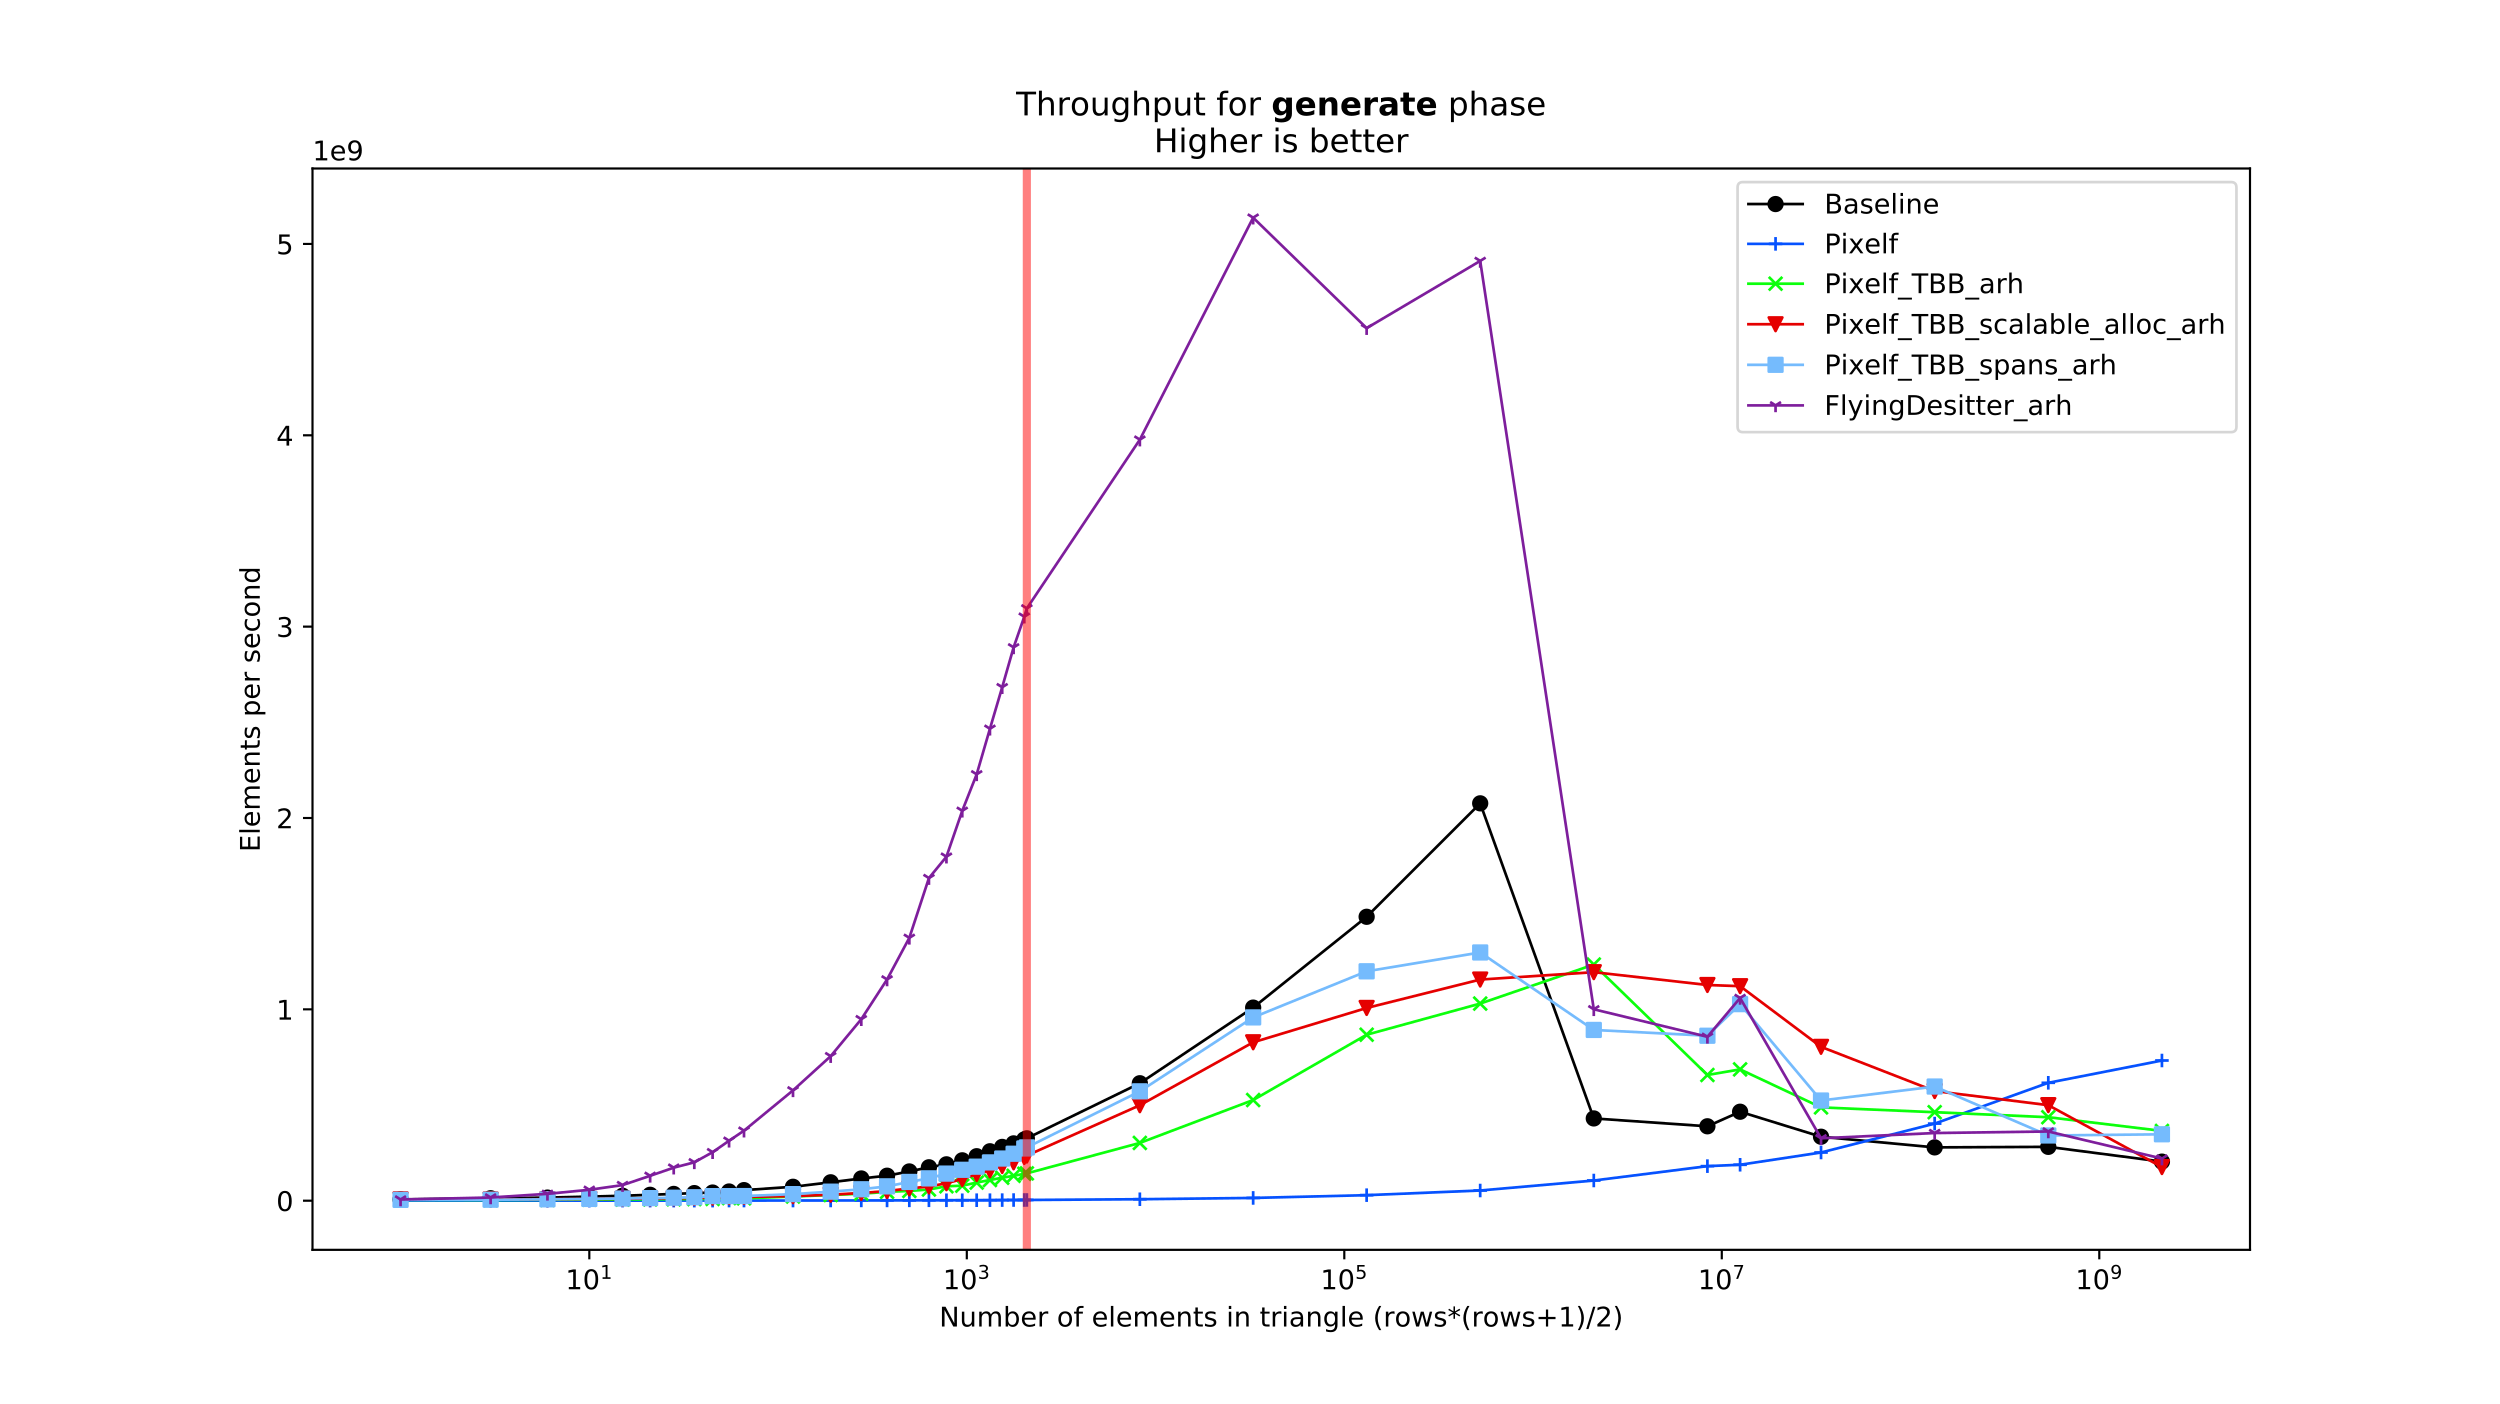 <?xml version="1.0" encoding="utf-8" standalone="no"?>
<!DOCTYPE svg PUBLIC "-//W3C//DTD SVG 1.1//EN"
  "http://www.w3.org/Graphics/SVG/1.1/DTD/svg11.dtd">
<!-- Created with matplotlib (https://matplotlib.org/) -->
<svg version="1.1" viewBox="0 0 921.6 517.68" xmlns="http://www.w3.org/2000/svg" xmlns:xlink="http://www.w3.org/1999/xlink">
 <defs>
  <style type="text/css">
*{stroke-linecap:butt;stroke-linejoin:round;}
  </style>
 </defs>
 <g id="figure_1">
  <g id="patch_1">
   <path d="M 0 517.68 
L 921.6 517.68 
L 921.6 0 
L 0 0 
z
" style="fill:#ffffff;"/>
  </g>
  <g id="axes_1">
   <g id="patch_2">
    <path d="M 115.2 460.735 
L 829.44 460.735 
L 829.44 62.122 
L 115.2 62.122 
z
" style="fill:#ffffff;"/>
   </g>
   <g id="matplotlib.axis_1">
    <g id="xtick_1">
     <g id="line2d_1">
      <defs>
       <path d="M 0 0 
L 0 3.5 
" id="m9b18c2537e" style="stroke:#000000;stroke-width:0.8;"/>
      </defs>
      <g>
       <use style="stroke:#000000;stroke-width:0.8;" x="217.245" xlink:href="#m9b18c2537e" y="460.735"/>
      </g>
     </g>
     <g id="text_1">
      <!-- $\mathdefault{10^{1}}$ -->
      <defs>
       <path d="M 12.406 8.297 
L 28.516 8.297 
L 28.516 63.922 
L 10.984 60.406 
L 10.984 69.391 
L 28.422 72.906 
L 38.281 72.906 
L 38.281 8.297 
L 54.391 8.297 
L 54.391 0 
L 12.406 0 
z
" id="DejaVuSans-49"/>
       <path d="M 31.781 66.406 
Q 24.172 66.406 20.328 58.906 
Q 16.5 51.422 16.5 36.375 
Q 16.5 21.391 20.328 13.891 
Q 24.172 6.391 31.781 6.391 
Q 39.453 6.391 43.281 13.891 
Q 47.125 21.391 47.125 36.375 
Q 47.125 51.422 43.281 58.906 
Q 39.453 66.406 31.781 66.406 
z
M 31.781 74.219 
Q 44.047 74.219 50.516 64.516 
Q 56.984 54.828 56.984 36.375 
Q 56.984 17.969 50.516 8.266 
Q 44.047 -1.422 31.781 -1.422 
Q 19.531 -1.422 13.062 8.266 
Q 6.594 17.969 6.594 36.375 
Q 6.594 54.828 13.062 64.516 
Q 19.531 74.219 31.781 74.219 
z
" id="DejaVuSans-48"/>
      </defs>
      <g transform="translate(208.445 475.334)scale(0.1 -0.1)">
       <use transform="translate(0 0.684)" xlink:href="#DejaVuSans-49"/>
       <use transform="translate(63.623 0.684)" xlink:href="#DejaVuSans-48"/>
       <use transform="translate(128.203 38.966)scale(0.7)" xlink:href="#DejaVuSans-49"/>
      </g>
     </g>
    </g>
    <g id="xtick_2">
     <g id="line2d_2">
      <g>
       <use style="stroke:#000000;stroke-width:0.8;" x="356.403" xlink:href="#m9b18c2537e" y="460.735"/>
      </g>
     </g>
     <g id="text_2">
      <!-- $\mathdefault{10^{3}}$ -->
      <defs>
       <path d="M 40.578 39.312 
Q 47.656 37.797 51.625 33 
Q 55.609 28.219 55.609 21.188 
Q 55.609 10.406 48.188 4.484 
Q 40.766 -1.422 27.094 -1.422 
Q 22.516 -1.422 17.656 -0.516 
Q 12.797 0.391 7.625 2.203 
L 7.625 11.719 
Q 11.719 9.328 16.594 8.109 
Q 21.484 6.891 26.812 6.891 
Q 36.078 6.891 40.938 10.547 
Q 45.797 14.203 45.797 21.188 
Q 45.797 27.641 41.281 31.266 
Q 36.766 34.906 28.719 34.906 
L 20.219 34.906 
L 20.219 43.016 
L 29.109 43.016 
Q 36.375 43.016 40.234 45.922 
Q 44.094 48.828 44.094 54.297 
Q 44.094 59.906 40.109 62.906 
Q 36.141 65.922 28.719 65.922 
Q 24.656 65.922 20.016 65.031 
Q 15.375 64.156 9.812 62.312 
L 9.812 71.094 
Q 15.438 72.656 20.344 73.438 
Q 25.25 74.219 29.594 74.219 
Q 40.828 74.219 47.359 69.109 
Q 53.906 64.016 53.906 55.328 
Q 53.906 49.266 50.438 45.094 
Q 46.969 40.922 40.578 39.312 
z
" id="DejaVuSans-51"/>
      </defs>
      <g transform="translate(347.603 475.334)scale(0.1 -0.1)">
       <use transform="translate(0 0.766)" xlink:href="#DejaVuSans-49"/>
       <use transform="translate(63.623 0.766)" xlink:href="#DejaVuSans-48"/>
       <use transform="translate(128.203 39.047)scale(0.7)" xlink:href="#DejaVuSans-51"/>
      </g>
     </g>
    </g>
    <g id="xtick_3">
     <g id="line2d_3">
      <g>
       <use style="stroke:#000000;stroke-width:0.8;" x="495.562" xlink:href="#m9b18c2537e" y="460.735"/>
      </g>
     </g>
     <g id="text_3">
      <!-- $\mathdefault{10^{5}}$ -->
      <defs>
       <path d="M 10.797 72.906 
L 49.516 72.906 
L 49.516 64.594 
L 19.828 64.594 
L 19.828 46.734 
Q 21.969 47.469 24.109 47.828 
Q 26.266 48.188 28.422 48.188 
Q 40.625 48.188 47.75 41.5 
Q 54.891 34.812 54.891 23.391 
Q 54.891 11.625 47.562 5.094 
Q 40.234 -1.422 26.906 -1.422 
Q 22.312 -1.422 17.547 -0.641 
Q 12.797 0.141 7.719 1.703 
L 7.719 11.625 
Q 12.109 9.234 16.797 8.062 
Q 21.484 6.891 26.703 6.891 
Q 35.156 6.891 40.078 11.328 
Q 45.016 15.766 45.016 23.391 
Q 45.016 31 40.078 35.438 
Q 35.156 39.891 26.703 39.891 
Q 22.75 39.891 18.812 39.016 
Q 14.891 38.141 10.797 36.281 
z
" id="DejaVuSans-53"/>
      </defs>
      <g transform="translate(486.762 475.334)scale(0.1 -0.1)">
       <use transform="translate(0 0.684)" xlink:href="#DejaVuSans-49"/>
       <use transform="translate(63.623 0.684)" xlink:href="#DejaVuSans-48"/>
       <use transform="translate(128.203 38.966)scale(0.7)" xlink:href="#DejaVuSans-53"/>
      </g>
     </g>
    </g>
    <g id="xtick_4">
     <g id="line2d_4">
      <g>
       <use style="stroke:#000000;stroke-width:0.8;" x="634.72" xlink:href="#m9b18c2537e" y="460.735"/>
      </g>
     </g>
     <g id="text_4">
      <!-- $\mathdefault{10^{7}}$ -->
      <defs>
       <path d="M 8.203 72.906 
L 55.078 72.906 
L 55.078 68.703 
L 28.609 0 
L 18.312 0 
L 43.219 64.594 
L 8.203 64.594 
z
" id="DejaVuSans-55"/>
      </defs>
      <g transform="translate(625.92 475.334)scale(0.1 -0.1)">
       <use transform="translate(0 0.684)" xlink:href="#DejaVuSans-49"/>
       <use transform="translate(63.623 0.684)" xlink:href="#DejaVuSans-48"/>
       <use transform="translate(128.203 38.966)scale(0.7)" xlink:href="#DejaVuSans-55"/>
      </g>
     </g>
    </g>
    <g id="xtick_5">
     <g id="line2d_5">
      <g>
       <use style="stroke:#000000;stroke-width:0.8;" x="773.879" xlink:href="#m9b18c2537e" y="460.735"/>
      </g>
     </g>
     <g id="text_5">
      <!-- $\mathdefault{10^{9}}$ -->
      <defs>
       <path d="M 10.984 1.516 
L 10.984 10.5 
Q 14.703 8.734 18.5 7.812 
Q 22.312 6.891 25.984 6.891 
Q 35.75 6.891 40.891 13.453 
Q 46.047 20.016 46.781 33.406 
Q 43.953 29.203 39.594 26.953 
Q 35.25 24.703 29.984 24.703 
Q 19.047 24.703 12.672 31.312 
Q 6.297 37.938 6.297 49.422 
Q 6.297 60.641 12.938 67.422 
Q 19.578 74.219 30.609 74.219 
Q 43.266 74.219 49.922 64.516 
Q 56.594 54.828 56.594 36.375 
Q 56.594 19.141 48.406 8.859 
Q 40.234 -1.422 26.422 -1.422 
Q 22.703 -1.422 18.891 -0.688 
Q 15.094 0.047 10.984 1.516 
z
M 30.609 32.422 
Q 37.25 32.422 41.125 36.953 
Q 45.016 41.5 45.016 49.422 
Q 45.016 57.281 41.125 61.844 
Q 37.25 66.406 30.609 66.406 
Q 23.969 66.406 20.094 61.844 
Q 16.219 57.281 16.219 49.422 
Q 16.219 41.5 20.094 36.953 
Q 23.969 32.422 30.609 32.422 
z
" id="DejaVuSans-57"/>
      </defs>
      <g transform="translate(765.079 475.334)scale(0.1 -0.1)">
       <use transform="translate(0 0.766)" xlink:href="#DejaVuSans-49"/>
       <use transform="translate(63.623 0.766)" xlink:href="#DejaVuSans-48"/>
       <use transform="translate(128.203 39.047)scale(0.7)" xlink:href="#DejaVuSans-57"/>
      </g>
     </g>
    </g>
    <g id="text_6">
     <!-- Number of elements in triangle (rows*(rows+1)/2) -->
     <defs>
      <path d="M 9.812 72.906 
L 23.094 72.906 
L 55.422 11.922 
L 55.422 72.906 
L 64.984 72.906 
L 64.984 0 
L 51.703 0 
L 19.391 60.984 
L 19.391 0 
L 9.812 0 
z
" id="DejaVuSans-78"/>
      <path d="M 8.5 21.578 
L 8.5 54.688 
L 17.484 54.688 
L 17.484 21.922 
Q 17.484 14.156 20.5 10.266 
Q 23.531 6.391 29.594 6.391 
Q 36.859 6.391 41.078 11.031 
Q 45.312 15.672 45.312 23.688 
L 45.312 54.688 
L 54.297 54.688 
L 54.297 0 
L 45.312 0 
L 45.312 8.406 
Q 42.047 3.422 37.719 1 
Q 33.406 -1.422 27.688 -1.422 
Q 18.266 -1.422 13.375 4.438 
Q 8.5 10.297 8.5 21.578 
z
M 31.109 56 
z
" id="DejaVuSans-117"/>
      <path d="M 52 44.188 
Q 55.375 50.25 60.062 53.125 
Q 64.75 56 71.094 56 
Q 79.641 56 84.281 50.016 
Q 88.922 44.047 88.922 33.016 
L 88.922 0 
L 79.891 0 
L 79.891 32.719 
Q 79.891 40.578 77.094 44.375 
Q 74.312 48.188 68.609 48.188 
Q 61.625 48.188 57.562 43.547 
Q 53.516 38.922 53.516 30.906 
L 53.516 0 
L 44.484 0 
L 44.484 32.719 
Q 44.484 40.625 41.703 44.406 
Q 38.922 48.188 33.109 48.188 
Q 26.219 48.188 22.156 43.531 
Q 18.109 38.875 18.109 30.906 
L 18.109 0 
L 9.078 0 
L 9.078 54.688 
L 18.109 54.688 
L 18.109 46.188 
Q 21.188 51.219 25.484 53.609 
Q 29.781 56 35.688 56 
Q 41.656 56 45.828 52.969 
Q 50 49.953 52 44.188 
z
" id="DejaVuSans-109"/>
      <path d="M 48.688 27.297 
Q 48.688 37.203 44.609 42.844 
Q 40.531 48.484 33.406 48.484 
Q 26.266 48.484 22.188 42.844 
Q 18.109 37.203 18.109 27.297 
Q 18.109 17.391 22.188 11.75 
Q 26.266 6.109 33.406 6.109 
Q 40.531 6.109 44.609 11.75 
Q 48.688 17.391 48.688 27.297 
z
M 18.109 46.391 
Q 20.953 51.266 25.266 53.625 
Q 29.594 56 35.594 56 
Q 45.562 56 51.781 48.094 
Q 58.016 40.188 58.016 27.297 
Q 58.016 14.406 51.781 6.484 
Q 45.562 -1.422 35.594 -1.422 
Q 29.594 -1.422 25.266 0.953 
Q 20.953 3.328 18.109 8.203 
L 18.109 0 
L 9.078 0 
L 9.078 75.984 
L 18.109 75.984 
z
" id="DejaVuSans-98"/>
      <path d="M 56.203 29.594 
L 56.203 25.203 
L 14.891 25.203 
Q 15.484 15.922 20.484 11.062 
Q 25.484 6.203 34.422 6.203 
Q 39.594 6.203 44.453 7.469 
Q 49.312 8.734 54.109 11.281 
L 54.109 2.781 
Q 49.266 0.734 44.188 -0.344 
Q 39.109 -1.422 33.891 -1.422 
Q 20.797 -1.422 13.156 6.188 
Q 5.516 13.812 5.516 26.812 
Q 5.516 40.234 12.766 48.109 
Q 20.016 56 32.328 56 
Q 43.359 56 49.781 48.891 
Q 56.203 41.797 56.203 29.594 
z
M 47.219 32.234 
Q 47.125 39.594 43.094 43.984 
Q 39.062 48.391 32.422 48.391 
Q 24.906 48.391 20.391 44.141 
Q 15.875 39.891 15.188 32.172 
z
" id="DejaVuSans-101"/>
      <path d="M 41.109 46.297 
Q 39.594 47.172 37.812 47.578 
Q 36.031 48 33.891 48 
Q 26.266 48 22.188 43.047 
Q 18.109 38.094 18.109 28.812 
L 18.109 0 
L 9.078 0 
L 9.078 54.688 
L 18.109 54.688 
L 18.109 46.188 
Q 20.953 51.172 25.484 53.578 
Q 30.031 56 36.531 56 
Q 37.453 56 38.578 55.875 
Q 39.703 55.766 41.062 55.516 
z
" id="DejaVuSans-114"/>
      <path id="DejaVuSans-32"/>
      <path d="M 30.609 48.391 
Q 23.391 48.391 19.188 42.75 
Q 14.984 37.109 14.984 27.297 
Q 14.984 17.484 19.156 11.844 
Q 23.344 6.203 30.609 6.203 
Q 37.797 6.203 41.984 11.859 
Q 46.188 17.531 46.188 27.297 
Q 46.188 37.016 41.984 42.703 
Q 37.797 48.391 30.609 48.391 
z
M 30.609 56 
Q 42.328 56 49.016 48.375 
Q 55.719 40.766 55.719 27.297 
Q 55.719 13.875 49.016 6.219 
Q 42.328 -1.422 30.609 -1.422 
Q 18.844 -1.422 12.172 6.219 
Q 5.516 13.875 5.516 27.297 
Q 5.516 40.766 12.172 48.375 
Q 18.844 56 30.609 56 
z
" id="DejaVuSans-111"/>
      <path d="M 37.109 75.984 
L 37.109 68.5 
L 28.516 68.5 
Q 23.688 68.5 21.797 66.547 
Q 19.922 64.594 19.922 59.516 
L 19.922 54.688 
L 34.719 54.688 
L 34.719 47.703 
L 19.922 47.703 
L 19.922 0 
L 10.891 0 
L 10.891 47.703 
L 2.297 47.703 
L 2.297 54.688 
L 10.891 54.688 
L 10.891 58.5 
Q 10.891 67.625 15.141 71.797 
Q 19.391 75.984 28.609 75.984 
z
" id="DejaVuSans-102"/>
      <path d="M 9.422 75.984 
L 18.406 75.984 
L 18.406 0 
L 9.422 0 
z
" id="DejaVuSans-108"/>
      <path d="M 54.891 33.016 
L 54.891 0 
L 45.906 0 
L 45.906 32.719 
Q 45.906 40.484 42.875 44.328 
Q 39.844 48.188 33.797 48.188 
Q 26.516 48.188 22.312 43.547 
Q 18.109 38.922 18.109 30.906 
L 18.109 0 
L 9.078 0 
L 9.078 54.688 
L 18.109 54.688 
L 18.109 46.188 
Q 21.344 51.125 25.703 53.562 
Q 30.078 56 35.797 56 
Q 45.219 56 50.047 50.172 
Q 54.891 44.344 54.891 33.016 
z
" id="DejaVuSans-110"/>
      <path d="M 18.312 70.219 
L 18.312 54.688 
L 36.812 54.688 
L 36.812 47.703 
L 18.312 47.703 
L 18.312 18.016 
Q 18.312 11.328 20.141 9.422 
Q 21.969 7.516 27.594 7.516 
L 36.812 7.516 
L 36.812 0 
L 27.594 0 
Q 17.188 0 13.234 3.875 
Q 9.281 7.766 9.281 18.016 
L 9.281 47.703 
L 2.688 47.703 
L 2.688 54.688 
L 9.281 54.688 
L 9.281 70.219 
z
" id="DejaVuSans-116"/>
      <path d="M 44.281 53.078 
L 44.281 44.578 
Q 40.484 46.531 36.375 47.5 
Q 32.281 48.484 27.875 48.484 
Q 21.188 48.484 17.844 46.438 
Q 14.5 44.391 14.5 40.281 
Q 14.5 37.156 16.891 35.375 
Q 19.281 33.594 26.516 31.984 
L 29.594 31.297 
Q 39.156 29.25 43.188 25.516 
Q 47.219 21.781 47.219 15.094 
Q 47.219 7.469 41.188 3.016 
Q 35.156 -1.422 24.609 -1.422 
Q 20.219 -1.422 15.453 -0.562 
Q 10.688 0.297 5.422 2 
L 5.422 11.281 
Q 10.406 8.688 15.234 7.391 
Q 20.062 6.109 24.812 6.109 
Q 31.156 6.109 34.562 8.281 
Q 37.984 10.453 37.984 14.406 
Q 37.984 18.062 35.516 20.016 
Q 33.062 21.969 24.703 23.781 
L 21.578 24.516 
Q 13.234 26.266 9.516 29.906 
Q 5.812 33.547 5.812 39.891 
Q 5.812 47.609 11.281 51.797 
Q 16.75 56 26.812 56 
Q 31.781 56 36.172 55.266 
Q 40.578 54.547 44.281 53.078 
z
" id="DejaVuSans-115"/>
      <path d="M 9.422 54.688 
L 18.406 54.688 
L 18.406 0 
L 9.422 0 
z
M 9.422 75.984 
L 18.406 75.984 
L 18.406 64.594 
L 9.422 64.594 
z
" id="DejaVuSans-105"/>
      <path d="M 34.281 27.484 
Q 23.391 27.484 19.188 25 
Q 14.984 22.516 14.984 16.5 
Q 14.984 11.719 18.141 8.906 
Q 21.297 6.109 26.703 6.109 
Q 34.188 6.109 38.703 11.406 
Q 43.219 16.703 43.219 25.484 
L 43.219 27.484 
z
M 52.203 31.203 
L 52.203 0 
L 43.219 0 
L 43.219 8.297 
Q 40.141 3.328 35.547 0.953 
Q 30.953 -1.422 24.312 -1.422 
Q 15.922 -1.422 10.953 3.297 
Q 6 8.016 6 15.922 
Q 6 25.141 12.172 29.828 
Q 18.359 34.516 30.609 34.516 
L 43.219 34.516 
L 43.219 35.406 
Q 43.219 41.609 39.141 45 
Q 35.062 48.391 27.688 48.391 
Q 23 48.391 18.547 47.266 
Q 14.109 46.141 10.016 43.891 
L 10.016 52.203 
Q 14.938 54.109 19.578 55.047 
Q 24.219 56 28.609 56 
Q 40.484 56 46.344 49.844 
Q 52.203 43.703 52.203 31.203 
z
" id="DejaVuSans-97"/>
      <path d="M 45.406 27.984 
Q 45.406 37.75 41.375 43.109 
Q 37.359 48.484 30.078 48.484 
Q 22.859 48.484 18.828 43.109 
Q 14.797 37.75 14.797 27.984 
Q 14.797 18.266 18.828 12.891 
Q 22.859 7.516 30.078 7.516 
Q 37.359 7.516 41.375 12.891 
Q 45.406 18.266 45.406 27.984 
z
M 54.391 6.781 
Q 54.391 -7.172 48.188 -13.984 
Q 42 -20.797 29.203 -20.797 
Q 24.469 -20.797 20.266 -20.094 
Q 16.062 -19.391 12.109 -17.922 
L 12.109 -9.188 
Q 16.062 -11.328 19.922 -12.344 
Q 23.781 -13.375 27.781 -13.375 
Q 36.625 -13.375 41.016 -8.766 
Q 45.406 -4.156 45.406 5.172 
L 45.406 9.625 
Q 42.625 4.781 38.281 2.391 
Q 33.938 0 27.875 0 
Q 17.828 0 11.672 7.656 
Q 5.516 15.328 5.516 27.984 
Q 5.516 40.672 11.672 48.328 
Q 17.828 56 27.875 56 
Q 33.938 56 38.281 53.609 
Q 42.625 51.219 45.406 46.391 
L 45.406 54.688 
L 54.391 54.688 
z
" id="DejaVuSans-103"/>
      <path d="M 31 75.875 
Q 24.469 64.656 21.281 53.656 
Q 18.109 42.672 18.109 31.391 
Q 18.109 20.125 21.312 9.062 
Q 24.516 -2 31 -13.188 
L 23.188 -13.188 
Q 15.875 -1.703 12.234 9.375 
Q 8.594 20.453 8.594 31.391 
Q 8.594 42.281 12.203 53.312 
Q 15.828 64.359 23.188 75.875 
z
" id="DejaVuSans-40"/>
      <path d="M 4.203 54.688 
L 13.188 54.688 
L 24.422 12.016 
L 35.594 54.688 
L 46.188 54.688 
L 57.422 12.016 
L 68.609 54.688 
L 77.594 54.688 
L 63.281 0 
L 52.688 0 
L 40.922 44.828 
L 29.109 0 
L 18.5 0 
z
" id="DejaVuSans-119"/>
      <path d="M 47.016 60.891 
L 29.5 51.422 
L 47.016 41.891 
L 44.188 37.109 
L 27.781 47.016 
L 27.781 28.609 
L 22.219 28.609 
L 22.219 47.016 
L 5.812 37.109 
L 2.984 41.891 
L 20.516 51.422 
L 2.984 60.891 
L 5.812 65.719 
L 22.219 55.812 
L 22.219 74.219 
L 27.781 74.219 
L 27.781 55.812 
L 44.188 65.719 
z
" id="DejaVuSans-42"/>
      <path d="M 46 62.703 
L 46 35.5 
L 73.188 35.5 
L 73.188 27.203 
L 46 27.203 
L 46 0 
L 37.797 0 
L 37.797 27.203 
L 10.594 27.203 
L 10.594 35.5 
L 37.797 35.5 
L 37.797 62.703 
z
" id="DejaVuSans-43"/>
      <path d="M 8.016 75.875 
L 15.828 75.875 
Q 23.141 64.359 26.781 53.312 
Q 30.422 42.281 30.422 31.391 
Q 30.422 20.453 26.781 9.375 
Q 23.141 -1.703 15.828 -13.188 
L 8.016 -13.188 
Q 14.5 -2 17.703 9.062 
Q 20.906 20.125 20.906 31.391 
Q 20.906 42.672 17.703 53.656 
Q 14.5 64.656 8.016 75.875 
z
" id="DejaVuSans-41"/>
      <path d="M 25.391 72.906 
L 33.688 72.906 
L 8.297 -9.281 
L 0 -9.281 
z
" id="DejaVuSans-47"/>
      <path d="M 19.188 8.297 
L 53.609 8.297 
L 53.609 0 
L 7.328 0 
L 7.328 8.297 
Q 12.938 14.109 22.625 23.891 
Q 32.328 33.688 34.812 36.531 
Q 39.547 41.844 41.422 45.531 
Q 43.312 49.219 43.312 52.781 
Q 43.312 58.594 39.234 62.25 
Q 35.156 65.922 28.609 65.922 
Q 23.969 65.922 18.812 64.312 
Q 13.672 62.703 7.812 59.422 
L 7.812 69.391 
Q 13.766 71.781 18.938 73 
Q 24.125 74.219 28.422 74.219 
Q 39.75 74.219 46.484 68.547 
Q 53.219 62.891 53.219 53.422 
Q 53.219 48.922 51.531 44.891 
Q 49.859 40.875 45.406 35.406 
Q 44.188 33.984 37.641 27.219 
Q 31.109 20.453 19.188 8.297 
z
" id="DejaVuSans-50"/>
     </defs>
     <g transform="translate(346.257 489.012)scale(0.1 -0.1)">
      <use xlink:href="#DejaVuSans-78"/>
      <use x="74.805" xlink:href="#DejaVuSans-117"/>
      <use x="138.184" xlink:href="#DejaVuSans-109"/>
      <use x="235.596" xlink:href="#DejaVuSans-98"/>
      <use x="299.072" xlink:href="#DejaVuSans-101"/>
      <use x="360.596" xlink:href="#DejaVuSans-114"/>
      <use x="401.709" xlink:href="#DejaVuSans-32"/>
      <use x="433.496" xlink:href="#DejaVuSans-111"/>
      <use x="494.678" xlink:href="#DejaVuSans-102"/>
      <use x="529.883" xlink:href="#DejaVuSans-32"/>
      <use x="561.67" xlink:href="#DejaVuSans-101"/>
      <use x="623.193" xlink:href="#DejaVuSans-108"/>
      <use x="650.977" xlink:href="#DejaVuSans-101"/>
      <use x="712.5" xlink:href="#DejaVuSans-109"/>
      <use x="809.912" xlink:href="#DejaVuSans-101"/>
      <use x="871.436" xlink:href="#DejaVuSans-110"/>
      <use x="934.814" xlink:href="#DejaVuSans-116"/>
      <use x="974.023" xlink:href="#DejaVuSans-115"/>
      <use x="1026.123" xlink:href="#DejaVuSans-32"/>
      <use x="1057.91" xlink:href="#DejaVuSans-105"/>
      <use x="1085.693" xlink:href="#DejaVuSans-110"/>
      <use x="1149.072" xlink:href="#DejaVuSans-32"/>
      <use x="1180.859" xlink:href="#DejaVuSans-116"/>
      <use x="1220.068" xlink:href="#DejaVuSans-114"/>
      <use x="1261.182" xlink:href="#DejaVuSans-105"/>
      <use x="1288.965" xlink:href="#DejaVuSans-97"/>
      <use x="1350.244" xlink:href="#DejaVuSans-110"/>
      <use x="1413.623" xlink:href="#DejaVuSans-103"/>
      <use x="1477.1" xlink:href="#DejaVuSans-108"/>
      <use x="1504.883" xlink:href="#DejaVuSans-101"/>
      <use x="1566.406" xlink:href="#DejaVuSans-32"/>
      <use x="1598.193" xlink:href="#DejaVuSans-40"/>
      <use x="1637.207" xlink:href="#DejaVuSans-114"/>
      <use x="1678.289" xlink:href="#DejaVuSans-111"/>
      <use x="1739.471" xlink:href="#DejaVuSans-119"/>
      <use x="1821.258" xlink:href="#DejaVuSans-115"/>
      <use x="1873.357" xlink:href="#DejaVuSans-42"/>
      <use x="1923.357" xlink:href="#DejaVuSans-40"/>
      <use x="1962.371" xlink:href="#DejaVuSans-114"/>
      <use x="2003.453" xlink:href="#DejaVuSans-111"/>
      <use x="2064.635" xlink:href="#DejaVuSans-119"/>
      <use x="2146.422" xlink:href="#DejaVuSans-115"/>
      <use x="2198.521" xlink:href="#DejaVuSans-43"/>
      <use x="2282.311" xlink:href="#DejaVuSans-49"/>
      <use x="2345.934" xlink:href="#DejaVuSans-41"/>
      <use x="2384.947" xlink:href="#DejaVuSans-47"/>
      <use x="2418.639" xlink:href="#DejaVuSans-50"/>
      <use x="2482.262" xlink:href="#DejaVuSans-41"/>
     </g>
    </g>
   </g>
   <g id="matplotlib.axis_2">
    <g id="ytick_1">
     <g id="line2d_6">
      <defs>
       <path d="M 0 0 
L -3.5 0 
" id="m407ff0f290" style="stroke:#000000;stroke-width:0.8;"/>
      </defs>
      <g>
       <use style="stroke:#000000;stroke-width:0.8;" x="115.2" xlink:href="#m407ff0f290" y="442.623"/>
      </g>
     </g>
     <g id="text_7">
      <!-- 0 -->
      <g transform="translate(101.838 446.422)scale(0.1 -0.1)">
       <use xlink:href="#DejaVuSans-48"/>
      </g>
     </g>
    </g>
    <g id="ytick_2">
     <g id="line2d_7">
      <g>
       <use style="stroke:#000000;stroke-width:0.8;" x="115.2" xlink:href="#m407ff0f290" y="372.083"/>
      </g>
     </g>
     <g id="text_8">
      <!-- 1 -->
      <g transform="translate(101.838 375.882)scale(0.1 -0.1)">
       <use xlink:href="#DejaVuSans-49"/>
      </g>
     </g>
    </g>
    <g id="ytick_3">
     <g id="line2d_8">
      <g>
       <use style="stroke:#000000;stroke-width:0.8;" x="115.2" xlink:href="#m407ff0f290" y="301.544"/>
      </g>
     </g>
     <g id="text_9">
      <!-- 2 -->
      <g transform="translate(101.838 305.343)scale(0.1 -0.1)">
       <use xlink:href="#DejaVuSans-50"/>
      </g>
     </g>
    </g>
    <g id="ytick_4">
     <g id="line2d_9">
      <g>
       <use style="stroke:#000000;stroke-width:0.8;" x="115.2" xlink:href="#m407ff0f290" y="231.005"/>
      </g>
     </g>
     <g id="text_10">
      <!-- 3 -->
      <g transform="translate(101.838 234.804)scale(0.1 -0.1)">
       <use xlink:href="#DejaVuSans-51"/>
      </g>
     </g>
    </g>
    <g id="ytick_5">
     <g id="line2d_10">
      <g>
       <use style="stroke:#000000;stroke-width:0.8;" x="115.2" xlink:href="#m407ff0f290" y="160.466"/>
      </g>
     </g>
     <g id="text_11">
      <!-- 4 -->
      <defs>
       <path d="M 37.797 64.312 
L 12.891 25.391 
L 37.797 25.391 
z
M 35.203 72.906 
L 47.609 72.906 
L 47.609 25.391 
L 58.016 25.391 
L 58.016 17.188 
L 47.609 17.188 
L 47.609 0 
L 37.797 0 
L 37.797 17.188 
L 4.891 17.188 
L 4.891 26.703 
z
" id="DejaVuSans-52"/>
      </defs>
      <g transform="translate(101.838 164.265)scale(0.1 -0.1)">
       <use xlink:href="#DejaVuSans-52"/>
      </g>
     </g>
    </g>
    <g id="ytick_6">
     <g id="line2d_11">
      <g>
       <use style="stroke:#000000;stroke-width:0.8;" x="115.2" xlink:href="#m407ff0f290" y="89.926"/>
      </g>
     </g>
     <g id="text_12">
      <!-- 5 -->
      <g transform="translate(101.838 93.725)scale(0.1 -0.1)">
       <use xlink:href="#DejaVuSans-53"/>
      </g>
     </g>
    </g>
    <g id="text_13">
     <!-- Elements per second -->
     <defs>
      <path d="M 9.812 72.906 
L 55.906 72.906 
L 55.906 64.594 
L 19.672 64.594 
L 19.672 43.016 
L 54.391 43.016 
L 54.391 34.719 
L 19.672 34.719 
L 19.672 8.297 
L 56.781 8.297 
L 56.781 0 
L 9.812 0 
z
" id="DejaVuSans-69"/>
      <path d="M 18.109 8.203 
L 18.109 -20.797 
L 9.078 -20.797 
L 9.078 54.688 
L 18.109 54.688 
L 18.109 46.391 
Q 20.953 51.266 25.266 53.625 
Q 29.594 56 35.594 56 
Q 45.562 56 51.781 48.094 
Q 58.016 40.188 58.016 27.297 
Q 58.016 14.406 51.781 6.484 
Q 45.562 -1.422 35.594 -1.422 
Q 29.594 -1.422 25.266 0.953 
Q 20.953 3.328 18.109 8.203 
z
M 48.688 27.297 
Q 48.688 37.203 44.609 42.844 
Q 40.531 48.484 33.406 48.484 
Q 26.266 48.484 22.188 42.844 
Q 18.109 37.203 18.109 27.297 
Q 18.109 17.391 22.188 11.75 
Q 26.266 6.109 33.406 6.109 
Q 40.531 6.109 44.609 11.75 
Q 48.688 17.391 48.688 27.297 
z
" id="DejaVuSans-112"/>
      <path d="M 48.781 52.594 
L 48.781 44.188 
Q 44.969 46.297 41.141 47.344 
Q 37.312 48.391 33.406 48.391 
Q 24.656 48.391 19.812 42.844 
Q 14.984 37.312 14.984 27.297 
Q 14.984 17.281 19.812 11.734 
Q 24.656 6.203 33.406 6.203 
Q 37.312 6.203 41.141 7.25 
Q 44.969 8.297 48.781 10.406 
L 48.781 2.094 
Q 45.016 0.344 40.984 -0.531 
Q 36.969 -1.422 32.422 -1.422 
Q 20.062 -1.422 12.781 6.344 
Q 5.516 14.109 5.516 27.297 
Q 5.516 40.672 12.859 48.328 
Q 20.219 56 33.016 56 
Q 37.156 56 41.109 55.141 
Q 45.062 54.297 48.781 52.594 
z
" id="DejaVuSans-99"/>
      <path d="M 45.406 46.391 
L 45.406 75.984 
L 54.391 75.984 
L 54.391 0 
L 45.406 0 
L 45.406 8.203 
Q 42.578 3.328 38.25 0.953 
Q 33.938 -1.422 27.875 -1.422 
Q 17.969 -1.422 11.734 6.484 
Q 5.516 14.406 5.516 27.297 
Q 5.516 40.188 11.734 48.094 
Q 17.969 56 27.875 56 
Q 33.938 56 38.25 53.625 
Q 42.578 51.266 45.406 46.391 
z
M 14.797 27.297 
Q 14.797 17.391 18.875 11.75 
Q 22.953 6.109 30.078 6.109 
Q 37.203 6.109 41.297 11.75 
Q 45.406 17.391 45.406 27.297 
Q 45.406 37.203 41.297 42.844 
Q 37.203 48.484 30.078 48.484 
Q 22.953 48.484 18.875 42.844 
Q 14.797 37.203 14.797 27.297 
z
" id="DejaVuSans-100"/>
     </defs>
     <g transform="translate(95.758 314.051)rotate(-90)scale(0.1 -0.1)">
      <use xlink:href="#DejaVuSans-69"/>
      <use x="63.184" xlink:href="#DejaVuSans-108"/>
      <use x="90.967" xlink:href="#DejaVuSans-101"/>
      <use x="152.49" xlink:href="#DejaVuSans-109"/>
      <use x="249.902" xlink:href="#DejaVuSans-101"/>
      <use x="311.426" xlink:href="#DejaVuSans-110"/>
      <use x="374.805" xlink:href="#DejaVuSans-116"/>
      <use x="414.014" xlink:href="#DejaVuSans-115"/>
      <use x="466.113" xlink:href="#DejaVuSans-32"/>
      <use x="497.9" xlink:href="#DejaVuSans-112"/>
      <use x="561.377" xlink:href="#DejaVuSans-101"/>
      <use x="622.9" xlink:href="#DejaVuSans-114"/>
      <use x="664.014" xlink:href="#DejaVuSans-32"/>
      <use x="695.801" xlink:href="#DejaVuSans-115"/>
      <use x="747.9" xlink:href="#DejaVuSans-101"/>
      <use x="809.424" xlink:href="#DejaVuSans-99"/>
      <use x="864.404" xlink:href="#DejaVuSans-111"/>
      <use x="925.586" xlink:href="#DejaVuSans-110"/>
      <use x="988.965" xlink:href="#DejaVuSans-100"/>
     </g>
    </g>
    <g id="text_14">
     <!-- 1e9 -->
     <g transform="translate(115.2 59.122)scale(0.1 -0.1)">
      <use xlink:href="#DejaVuSans-49"/>
      <use x="63.623" xlink:href="#DejaVuSans-101"/>
      <use x="125.146" xlink:href="#DejaVuSans-57"/>
     </g>
    </g>
   </g>
   <g id="line2d_12">
    <path clip-path="url(#p4581be8db9)" d="M 147.665 442.155 
L 180.863 441.721 
L 201.809 441.476 
L 217.245 441.122 
L 229.497 440.804 
L 239.664 440.453 
L 248.358 440.131 
L 255.952 439.824 
L 262.695 439.621 
L 268.759 439.234 
L 274.268 438.727 
L 292.333 437.493 
L 306.219 435.843 
L 317.502 434.43 
L 327.005 433.416 
L 335.215 431.841 
L 342.441 430.308 
L 348.895 429.223 
L 354.726 427.745 
L 360.043 426.228 
L 364.93 424.406 
L 369.451 422.799 
L 373.657 421.5 
L 377.589 420.049 
L 378.534 419.63 
L 420.191 399.325 
L 461.965 371.446 
L 503.797 337.963 
L 545.658 296.143 
L 587.534 412.299 
L 629.418 415.195 
L 641.469 409.828 
L 671.305 419.043 
L 713.194 422.972 
L 755.084 422.775 
L 796.975 428.221 
" style="fill:none;stroke:#000000;stroke-linecap:square;"/>
    <defs>
     <path d="M 0 2.5 
C 0.663 2.5 1.299 2.237 1.768 1.768 
C 2.237 1.299 2.5 0.663 2.5 0 
C 2.5 -0.663 2.237 -1.299 1.768 -1.768 
C 1.299 -2.237 0.663 -2.5 0 -2.5 
C -0.663 -2.5 -1.299 -2.237 -1.768 -1.768 
C -2.237 -1.299 -2.5 -0.663 -2.5 0 
C -2.5 0.663 -2.237 1.299 -1.768 1.768 
C -1.299 2.237 -0.663 2.5 0 2.5 
z
" id="mc4a9c7197c" style="stroke:#000000;"/>
    </defs>
    <g clip-path="url(#p4581be8db9)">
     <use style="stroke:#000000;" x="147.665" xlink:href="#mc4a9c7197c" y="442.155"/>
     <use style="stroke:#000000;" x="180.863" xlink:href="#mc4a9c7197c" y="441.721"/>
     <use style="stroke:#000000;" x="201.809" xlink:href="#mc4a9c7197c" y="441.476"/>
     <use style="stroke:#000000;" x="217.245" xlink:href="#mc4a9c7197c" y="441.122"/>
     <use style="stroke:#000000;" x="229.497" xlink:href="#mc4a9c7197c" y="440.804"/>
     <use style="stroke:#000000;" x="239.664" xlink:href="#mc4a9c7197c" y="440.453"/>
     <use style="stroke:#000000;" x="248.358" xlink:href="#mc4a9c7197c" y="440.131"/>
     <use style="stroke:#000000;" x="255.952" xlink:href="#mc4a9c7197c" y="439.824"/>
     <use style="stroke:#000000;" x="262.695" xlink:href="#mc4a9c7197c" y="439.621"/>
     <use style="stroke:#000000;" x="268.759" xlink:href="#mc4a9c7197c" y="439.234"/>
     <use style="stroke:#000000;" x="274.268" xlink:href="#mc4a9c7197c" y="438.727"/>
     <use style="stroke:#000000;" x="292.333" xlink:href="#mc4a9c7197c" y="437.493"/>
     <use style="stroke:#000000;" x="306.219" xlink:href="#mc4a9c7197c" y="435.843"/>
     <use style="stroke:#000000;" x="317.502" xlink:href="#mc4a9c7197c" y="434.43"/>
     <use style="stroke:#000000;" x="327.005" xlink:href="#mc4a9c7197c" y="433.416"/>
     <use style="stroke:#000000;" x="335.215" xlink:href="#mc4a9c7197c" y="431.841"/>
     <use style="stroke:#000000;" x="342.441" xlink:href="#mc4a9c7197c" y="430.308"/>
     <use style="stroke:#000000;" x="348.895" xlink:href="#mc4a9c7197c" y="429.223"/>
     <use style="stroke:#000000;" x="354.726" xlink:href="#mc4a9c7197c" y="427.745"/>
     <use style="stroke:#000000;" x="360.043" xlink:href="#mc4a9c7197c" y="426.228"/>
     <use style="stroke:#000000;" x="364.93" xlink:href="#mc4a9c7197c" y="424.406"/>
     <use style="stroke:#000000;" x="369.451" xlink:href="#mc4a9c7197c" y="422.799"/>
     <use style="stroke:#000000;" x="373.657" xlink:href="#mc4a9c7197c" y="421.5"/>
     <use style="stroke:#000000;" x="377.589" xlink:href="#mc4a9c7197c" y="420.049"/>
     <use style="stroke:#000000;" x="378.534" xlink:href="#mc4a9c7197c" y="419.63"/>
     <use style="stroke:#000000;" x="420.191" xlink:href="#mc4a9c7197c" y="399.325"/>
     <use style="stroke:#000000;" x="461.965" xlink:href="#mc4a9c7197c" y="371.446"/>
     <use style="stroke:#000000;" x="503.797" xlink:href="#mc4a9c7197c" y="337.963"/>
     <use style="stroke:#000000;" x="545.658" xlink:href="#mc4a9c7197c" y="296.143"/>
     <use style="stroke:#000000;" x="587.534" xlink:href="#mc4a9c7197c" y="412.299"/>
     <use style="stroke:#000000;" x="629.418" xlink:href="#mc4a9c7197c" y="415.195"/>
     <use style="stroke:#000000;" x="641.469" xlink:href="#mc4a9c7197c" y="409.828"/>
     <use style="stroke:#000000;" x="671.305" xlink:href="#mc4a9c7197c" y="419.043"/>
     <use style="stroke:#000000;" x="713.194" xlink:href="#mc4a9c7197c" y="422.972"/>
     <use style="stroke:#000000;" x="755.084" xlink:href="#mc4a9c7197c" y="422.775"/>
     <use style="stroke:#000000;" x="796.975" xlink:href="#mc4a9c7197c" y="428.221"/>
    </g>
   </g>
   <g id="line2d_13">
    <path clip-path="url(#p4581be8db9)" d="M 147.665 442.616 
L 180.863 442.611 
L 201.809 442.608 
L 217.245 442.604 
L 229.497 442.6 
L 239.664 442.596 
L 248.358 442.592 
L 255.952 442.588 
L 262.695 442.584 
L 268.759 442.58 
L 274.268 442.576 
L 292.333 442.561 
L 306.219 442.546 
L 317.502 442.532 
L 327.005 442.516 
L 335.215 442.499 
L 342.441 442.482 
L 348.895 442.464 
L 354.726 442.453 
L 360.043 442.445 
L 364.93 442.437 
L 369.451 442.403 
L 373.657 442.379 
L 377.589 442.363 
L 378.534 442.36 
L 420.191 442.082 
L 461.965 441.608 
L 503.797 440.587 
L 545.658 438.862 
L 587.534 435.185 
L 629.418 429.885 
L 641.469 429.375 
L 671.305 424.851 
L 713.194 414.207 
L 755.084 399.16 
L 796.975 390.946 
" style="fill:none;stroke:#0652ff;stroke-linecap:square;"/>
    <defs>
     <path d="M -2.5 0 
L 2.5 0 
M 0 2.5 
L 0 -2.5 
" id="mb378f06b4d" style="stroke:#0652ff;"/>
    </defs>
    <g clip-path="url(#p4581be8db9)">
     <use style="fill:#0652ff;stroke:#0652ff;" x="147.665" xlink:href="#mb378f06b4d" y="442.616"/>
     <use style="fill:#0652ff;stroke:#0652ff;" x="180.863" xlink:href="#mb378f06b4d" y="442.611"/>
     <use style="fill:#0652ff;stroke:#0652ff;" x="201.809" xlink:href="#mb378f06b4d" y="442.608"/>
     <use style="fill:#0652ff;stroke:#0652ff;" x="217.245" xlink:href="#mb378f06b4d" y="442.604"/>
     <use style="fill:#0652ff;stroke:#0652ff;" x="229.497" xlink:href="#mb378f06b4d" y="442.6"/>
     <use style="fill:#0652ff;stroke:#0652ff;" x="239.664" xlink:href="#mb378f06b4d" y="442.596"/>
     <use style="fill:#0652ff;stroke:#0652ff;" x="248.358" xlink:href="#mb378f06b4d" y="442.592"/>
     <use style="fill:#0652ff;stroke:#0652ff;" x="255.952" xlink:href="#mb378f06b4d" y="442.588"/>
     <use style="fill:#0652ff;stroke:#0652ff;" x="262.695" xlink:href="#mb378f06b4d" y="442.584"/>
     <use style="fill:#0652ff;stroke:#0652ff;" x="268.759" xlink:href="#mb378f06b4d" y="442.58"/>
     <use style="fill:#0652ff;stroke:#0652ff;" x="274.268" xlink:href="#mb378f06b4d" y="442.576"/>
     <use style="fill:#0652ff;stroke:#0652ff;" x="292.333" xlink:href="#mb378f06b4d" y="442.561"/>
     <use style="fill:#0652ff;stroke:#0652ff;" x="306.219" xlink:href="#mb378f06b4d" y="442.546"/>
     <use style="fill:#0652ff;stroke:#0652ff;" x="317.502" xlink:href="#mb378f06b4d" y="442.532"/>
     <use style="fill:#0652ff;stroke:#0652ff;" x="327.005" xlink:href="#mb378f06b4d" y="442.516"/>
     <use style="fill:#0652ff;stroke:#0652ff;" x="335.215" xlink:href="#mb378f06b4d" y="442.499"/>
     <use style="fill:#0652ff;stroke:#0652ff;" x="342.441" xlink:href="#mb378f06b4d" y="442.482"/>
     <use style="fill:#0652ff;stroke:#0652ff;" x="348.895" xlink:href="#mb378f06b4d" y="442.464"/>
     <use style="fill:#0652ff;stroke:#0652ff;" x="354.726" xlink:href="#mb378f06b4d" y="442.453"/>
     <use style="fill:#0652ff;stroke:#0652ff;" x="360.043" xlink:href="#mb378f06b4d" y="442.445"/>
     <use style="fill:#0652ff;stroke:#0652ff;" x="364.93" xlink:href="#mb378f06b4d" y="442.437"/>
     <use style="fill:#0652ff;stroke:#0652ff;" x="369.451" xlink:href="#mb378f06b4d" y="442.403"/>
     <use style="fill:#0652ff;stroke:#0652ff;" x="373.657" xlink:href="#mb378f06b4d" y="442.379"/>
     <use style="fill:#0652ff;stroke:#0652ff;" x="377.589" xlink:href="#mb378f06b4d" y="442.363"/>
     <use style="fill:#0652ff;stroke:#0652ff;" x="378.534" xlink:href="#mb378f06b4d" y="442.36"/>
     <use style="fill:#0652ff;stroke:#0652ff;" x="420.191" xlink:href="#mb378f06b4d" y="442.082"/>
     <use style="fill:#0652ff;stroke:#0652ff;" x="461.965" xlink:href="#mb378f06b4d" y="441.608"/>
     <use style="fill:#0652ff;stroke:#0652ff;" x="503.797" xlink:href="#mb378f06b4d" y="440.587"/>
     <use style="fill:#0652ff;stroke:#0652ff;" x="545.658" xlink:href="#mb378f06b4d" y="438.862"/>
     <use style="fill:#0652ff;stroke:#0652ff;" x="587.534" xlink:href="#mb378f06b4d" y="435.185"/>
     <use style="fill:#0652ff;stroke:#0652ff;" x="629.418" xlink:href="#mb378f06b4d" y="429.885"/>
     <use style="fill:#0652ff;stroke:#0652ff;" x="641.469" xlink:href="#mb378f06b4d" y="429.375"/>
     <use style="fill:#0652ff;stroke:#0652ff;" x="671.305" xlink:href="#mb378f06b4d" y="424.851"/>
     <use style="fill:#0652ff;stroke:#0652ff;" x="713.194" xlink:href="#mb378f06b4d" y="414.207"/>
     <use style="fill:#0652ff;stroke:#0652ff;" x="755.084" xlink:href="#mb378f06b4d" y="399.16"/>
     <use style="fill:#0652ff;stroke:#0652ff;" x="796.975" xlink:href="#mb378f06b4d" y="390.946"/>
    </g>
   </g>
   <g id="line2d_14">
    <path clip-path="url(#p4581be8db9)" d="M 147.665 442.319 
L 180.863 442.359 
L 201.809 442.298 
L 217.245 442.222 
L 229.497 442.176 
L 239.664 442.145 
L 248.358 442.1 
L 255.952 442.038 
L 262.695 441.98 
L 268.759 441.67 
L 274.268 441.752 
L 292.333 441.089 
L 306.219 440.534 
L 317.502 440.044 
L 327.005 439.363 
L 335.215 439.034 
L 342.441 438.5 
L 348.895 437.311 
L 354.726 437.096 
L 360.043 435.946 
L 364.93 435 
L 369.451 434.161 
L 373.657 433.448 
L 377.589 432.705 
L 378.534 432.547 
L 420.191 421.327 
L 461.965 405.511 
L 503.797 381.439 
L 545.658 369.956 
L 587.534 355.571 
L 629.418 396.283 
L 641.469 394.219 
L 671.305 408.23 
L 713.194 410.005 
L 755.084 411.851 
L 796.975 416.904 
" style="fill:none;stroke:#0cff0c;stroke-linecap:square;"/>
    <defs>
     <path d="M -2.5 2.5 
L 2.5 -2.5 
M -2.5 -2.5 
L 2.5 2.5 
" id="m858032145e" style="stroke:#0cff0c;"/>
    </defs>
    <g clip-path="url(#p4581be8db9)">
     <use style="fill:#0cff0c;stroke:#0cff0c;" x="147.665" xlink:href="#m858032145e" y="442.319"/>
     <use style="fill:#0cff0c;stroke:#0cff0c;" x="180.863" xlink:href="#m858032145e" y="442.359"/>
     <use style="fill:#0cff0c;stroke:#0cff0c;" x="201.809" xlink:href="#m858032145e" y="442.298"/>
     <use style="fill:#0cff0c;stroke:#0cff0c;" x="217.245" xlink:href="#m858032145e" y="442.222"/>
     <use style="fill:#0cff0c;stroke:#0cff0c;" x="229.497" xlink:href="#m858032145e" y="442.176"/>
     <use style="fill:#0cff0c;stroke:#0cff0c;" x="239.664" xlink:href="#m858032145e" y="442.145"/>
     <use style="fill:#0cff0c;stroke:#0cff0c;" x="248.358" xlink:href="#m858032145e" y="442.1"/>
     <use style="fill:#0cff0c;stroke:#0cff0c;" x="255.952" xlink:href="#m858032145e" y="442.038"/>
     <use style="fill:#0cff0c;stroke:#0cff0c;" x="262.695" xlink:href="#m858032145e" y="441.98"/>
     <use style="fill:#0cff0c;stroke:#0cff0c;" x="268.759" xlink:href="#m858032145e" y="441.67"/>
     <use style="fill:#0cff0c;stroke:#0cff0c;" x="274.268" xlink:href="#m858032145e" y="441.752"/>
     <use style="fill:#0cff0c;stroke:#0cff0c;" x="292.333" xlink:href="#m858032145e" y="441.089"/>
     <use style="fill:#0cff0c;stroke:#0cff0c;" x="306.219" xlink:href="#m858032145e" y="440.534"/>
     <use style="fill:#0cff0c;stroke:#0cff0c;" x="317.502" xlink:href="#m858032145e" y="440.044"/>
     <use style="fill:#0cff0c;stroke:#0cff0c;" x="327.005" xlink:href="#m858032145e" y="439.363"/>
     <use style="fill:#0cff0c;stroke:#0cff0c;" x="335.215" xlink:href="#m858032145e" y="439.034"/>
     <use style="fill:#0cff0c;stroke:#0cff0c;" x="342.441" xlink:href="#m858032145e" y="438.5"/>
     <use style="fill:#0cff0c;stroke:#0cff0c;" x="348.895" xlink:href="#m858032145e" y="437.311"/>
     <use style="fill:#0cff0c;stroke:#0cff0c;" x="354.726" xlink:href="#m858032145e" y="437.096"/>
     <use style="fill:#0cff0c;stroke:#0cff0c;" x="360.043" xlink:href="#m858032145e" y="435.946"/>
     <use style="fill:#0cff0c;stroke:#0cff0c;" x="364.93" xlink:href="#m858032145e" y="435"/>
     <use style="fill:#0cff0c;stroke:#0cff0c;" x="369.451" xlink:href="#m858032145e" y="434.161"/>
     <use style="fill:#0cff0c;stroke:#0cff0c;" x="373.657" xlink:href="#m858032145e" y="433.448"/>
     <use style="fill:#0cff0c;stroke:#0cff0c;" x="377.589" xlink:href="#m858032145e" y="432.705"/>
     <use style="fill:#0cff0c;stroke:#0cff0c;" x="378.534" xlink:href="#m858032145e" y="432.547"/>
     <use style="fill:#0cff0c;stroke:#0cff0c;" x="420.191" xlink:href="#m858032145e" y="421.327"/>
     <use style="fill:#0cff0c;stroke:#0cff0c;" x="461.965" xlink:href="#m858032145e" y="405.511"/>
     <use style="fill:#0cff0c;stroke:#0cff0c;" x="503.797" xlink:href="#m858032145e" y="381.439"/>
     <use style="fill:#0cff0c;stroke:#0cff0c;" x="545.658" xlink:href="#m858032145e" y="369.956"/>
     <use style="fill:#0cff0c;stroke:#0cff0c;" x="587.534" xlink:href="#m858032145e" y="355.571"/>
     <use style="fill:#0cff0c;stroke:#0cff0c;" x="629.418" xlink:href="#m858032145e" y="396.283"/>
     <use style="fill:#0cff0c;stroke:#0cff0c;" x="641.469" xlink:href="#m858032145e" y="394.219"/>
     <use style="fill:#0cff0c;stroke:#0cff0c;" x="671.305" xlink:href="#m858032145e" y="408.23"/>
     <use style="fill:#0cff0c;stroke:#0cff0c;" x="713.194" xlink:href="#m858032145e" y="410.005"/>
     <use style="fill:#0cff0c;stroke:#0cff0c;" x="755.084" xlink:href="#m858032145e" y="411.851"/>
     <use style="fill:#0cff0c;stroke:#0cff0c;" x="796.975" xlink:href="#m858032145e" y="416.904"/>
    </g>
   </g>
   <g id="line2d_15">
    <path clip-path="url(#p4581be8db9)" d="M 147.665 442.138 
L 180.863 442.204 
L 201.809 442.066 
L 217.245 441.991 
L 229.497 441.929 
L 239.664 441.814 
L 248.358 441.748 
L 255.952 441.615 
L 262.695 441.526 
L 268.759 441.276 
L 274.268 441.233 
L 292.333 440.939 
L 306.219 440.416 
L 317.502 439.786 
L 327.005 439.06 
L 335.215 438.11 
L 342.441 437.402 
L 348.895 436.19 
L 354.726 434.633 
L 360.043 432.798 
L 364.93 431.426 
L 369.451 429.836 
L 373.657 428.48 
L 377.589 426.518 
L 378.534 425.983 
L 420.191 407.434 
L 461.965 384.234 
L 503.797 371.577 
L 545.658 361.101 
L 587.534 358.383 
L 629.418 363.107 
L 641.469 363.542 
L 671.305 385.909 
L 713.194 402.21 
L 755.084 407.409 
L 796.975 430.228 
" style="fill:none;stroke:#e50000;stroke-linecap:square;"/>
    <defs>
     <path d="M -0 2.5 
L 2.5 -2.5 
L -2.5 -2.5 
z
" id="m042a9f0e76" style="stroke:#e50000;stroke-linejoin:miter;"/>
    </defs>
    <g clip-path="url(#p4581be8db9)">
     <use style="fill:#e50000;stroke:#e50000;stroke-linejoin:miter;" x="147.665" xlink:href="#m042a9f0e76" y="442.138"/>
     <use style="fill:#e50000;stroke:#e50000;stroke-linejoin:miter;" x="180.863" xlink:href="#m042a9f0e76" y="442.204"/>
     <use style="fill:#e50000;stroke:#e50000;stroke-linejoin:miter;" x="201.809" xlink:href="#m042a9f0e76" y="442.066"/>
     <use style="fill:#e50000;stroke:#e50000;stroke-linejoin:miter;" x="217.245" xlink:href="#m042a9f0e76" y="441.991"/>
     <use style="fill:#e50000;stroke:#e50000;stroke-linejoin:miter;" x="229.497" xlink:href="#m042a9f0e76" y="441.929"/>
     <use style="fill:#e50000;stroke:#e50000;stroke-linejoin:miter;" x="239.664" xlink:href="#m042a9f0e76" y="441.814"/>
     <use style="fill:#e50000;stroke:#e50000;stroke-linejoin:miter;" x="248.358" xlink:href="#m042a9f0e76" y="441.748"/>
     <use style="fill:#e50000;stroke:#e50000;stroke-linejoin:miter;" x="255.952" xlink:href="#m042a9f0e76" y="441.615"/>
     <use style="fill:#e50000;stroke:#e50000;stroke-linejoin:miter;" x="262.695" xlink:href="#m042a9f0e76" y="441.526"/>
     <use style="fill:#e50000;stroke:#e50000;stroke-linejoin:miter;" x="268.759" xlink:href="#m042a9f0e76" y="441.276"/>
     <use style="fill:#e50000;stroke:#e50000;stroke-linejoin:miter;" x="274.268" xlink:href="#m042a9f0e76" y="441.233"/>
     <use style="fill:#e50000;stroke:#e50000;stroke-linejoin:miter;" x="292.333" xlink:href="#m042a9f0e76" y="440.939"/>
     <use style="fill:#e50000;stroke:#e50000;stroke-linejoin:miter;" x="306.219" xlink:href="#m042a9f0e76" y="440.416"/>
     <use style="fill:#e50000;stroke:#e50000;stroke-linejoin:miter;" x="317.502" xlink:href="#m042a9f0e76" y="439.786"/>
     <use style="fill:#e50000;stroke:#e50000;stroke-linejoin:miter;" x="327.005" xlink:href="#m042a9f0e76" y="439.06"/>
     <use style="fill:#e50000;stroke:#e50000;stroke-linejoin:miter;" x="335.215" xlink:href="#m042a9f0e76" y="438.11"/>
     <use style="fill:#e50000;stroke:#e50000;stroke-linejoin:miter;" x="342.441" xlink:href="#m042a9f0e76" y="437.402"/>
     <use style="fill:#e50000;stroke:#e50000;stroke-linejoin:miter;" x="348.895" xlink:href="#m042a9f0e76" y="436.19"/>
     <use style="fill:#e50000;stroke:#e50000;stroke-linejoin:miter;" x="354.726" xlink:href="#m042a9f0e76" y="434.633"/>
     <use style="fill:#e50000;stroke:#e50000;stroke-linejoin:miter;" x="360.043" xlink:href="#m042a9f0e76" y="432.798"/>
     <use style="fill:#e50000;stroke:#e50000;stroke-linejoin:miter;" x="364.93" xlink:href="#m042a9f0e76" y="431.426"/>
     <use style="fill:#e50000;stroke:#e50000;stroke-linejoin:miter;" x="369.451" xlink:href="#m042a9f0e76" y="429.836"/>
     <use style="fill:#e50000;stroke:#e50000;stroke-linejoin:miter;" x="373.657" xlink:href="#m042a9f0e76" y="428.48"/>
     <use style="fill:#e50000;stroke:#e50000;stroke-linejoin:miter;" x="377.589" xlink:href="#m042a9f0e76" y="426.518"/>
     <use style="fill:#e50000;stroke:#e50000;stroke-linejoin:miter;" x="378.534" xlink:href="#m042a9f0e76" y="425.983"/>
     <use style="fill:#e50000;stroke:#e50000;stroke-linejoin:miter;" x="420.191" xlink:href="#m042a9f0e76" y="407.434"/>
     <use style="fill:#e50000;stroke:#e50000;stroke-linejoin:miter;" x="461.965" xlink:href="#m042a9f0e76" y="384.234"/>
     <use style="fill:#e50000;stroke:#e50000;stroke-linejoin:miter;" x="503.797" xlink:href="#m042a9f0e76" y="371.577"/>
     <use style="fill:#e50000;stroke:#e50000;stroke-linejoin:miter;" x="545.658" xlink:href="#m042a9f0e76" y="361.101"/>
     <use style="fill:#e50000;stroke:#e50000;stroke-linejoin:miter;" x="587.534" xlink:href="#m042a9f0e76" y="358.383"/>
     <use style="fill:#e50000;stroke:#e50000;stroke-linejoin:miter;" x="629.418" xlink:href="#m042a9f0e76" y="363.107"/>
     <use style="fill:#e50000;stroke:#e50000;stroke-linejoin:miter;" x="641.469" xlink:href="#m042a9f0e76" y="363.542"/>
     <use style="fill:#e50000;stroke:#e50000;stroke-linejoin:miter;" x="671.305" xlink:href="#m042a9f0e76" y="385.909"/>
     <use style="fill:#e50000;stroke:#e50000;stroke-linejoin:miter;" x="713.194" xlink:href="#m042a9f0e76" y="402.21"/>
     <use style="fill:#e50000;stroke:#e50000;stroke-linejoin:miter;" x="755.084" xlink:href="#m042a9f0e76" y="407.409"/>
     <use style="fill:#e50000;stroke:#e50000;stroke-linejoin:miter;" x="796.975" xlink:href="#m042a9f0e76" y="430.228"/>
    </g>
   </g>
   <g id="line2d_16">
    <path clip-path="url(#p4581be8db9)" d="M 147.665 442.313 
L 180.863 442.274 
L 201.809 442.128 
L 217.245 441.969 
L 229.497 441.818 
L 239.664 441.681 
L 248.358 441.541 
L 255.952 441.367 
L 262.695 440.952 
L 268.759 440.934 
L 274.268 440.913 
L 292.333 440.207 
L 306.219 439.29 
L 317.502 438.409 
L 327.005 437.342 
L 335.215 435.714 
L 342.441 434.391 
L 348.895 432.638 
L 354.726 431.234 
L 360.043 430.085 
L 364.93 428.513 
L 369.451 427.084 
L 373.657 425.322 
L 377.589 423.363 
L 378.534 422.978 
L 420.191 402.303 
L 461.965 375.054 
L 503.797 358.06 
L 545.658 351.112 
L 587.534 379.68 
L 629.418 381.805 
L 641.469 370.152 
L 671.305 405.69 
L 713.194 400.55 
L 755.084 418.581 
L 796.975 418.146 
" style="fill:none;stroke:#75bbfd;stroke-linecap:square;"/>
    <defs>
     <path d="M -2.5 2.5 
L 2.5 2.5 
L 2.5 -2.5 
L -2.5 -2.5 
z
" id="m965a474067" style="stroke:#75bbfd;stroke-linejoin:miter;"/>
    </defs>
    <g clip-path="url(#p4581be8db9)">
     <use style="fill:#75bbfd;stroke:#75bbfd;stroke-linejoin:miter;" x="147.665" xlink:href="#m965a474067" y="442.313"/>
     <use style="fill:#75bbfd;stroke:#75bbfd;stroke-linejoin:miter;" x="180.863" xlink:href="#m965a474067" y="442.274"/>
     <use style="fill:#75bbfd;stroke:#75bbfd;stroke-linejoin:miter;" x="201.809" xlink:href="#m965a474067" y="442.128"/>
     <use style="fill:#75bbfd;stroke:#75bbfd;stroke-linejoin:miter;" x="217.245" xlink:href="#m965a474067" y="441.969"/>
     <use style="fill:#75bbfd;stroke:#75bbfd;stroke-linejoin:miter;" x="229.497" xlink:href="#m965a474067" y="441.818"/>
     <use style="fill:#75bbfd;stroke:#75bbfd;stroke-linejoin:miter;" x="239.664" xlink:href="#m965a474067" y="441.681"/>
     <use style="fill:#75bbfd;stroke:#75bbfd;stroke-linejoin:miter;" x="248.358" xlink:href="#m965a474067" y="441.541"/>
     <use style="fill:#75bbfd;stroke:#75bbfd;stroke-linejoin:miter;" x="255.952" xlink:href="#m965a474067" y="441.367"/>
     <use style="fill:#75bbfd;stroke:#75bbfd;stroke-linejoin:miter;" x="262.695" xlink:href="#m965a474067" y="440.952"/>
     <use style="fill:#75bbfd;stroke:#75bbfd;stroke-linejoin:miter;" x="268.759" xlink:href="#m965a474067" y="440.934"/>
     <use style="fill:#75bbfd;stroke:#75bbfd;stroke-linejoin:miter;" x="274.268" xlink:href="#m965a474067" y="440.913"/>
     <use style="fill:#75bbfd;stroke:#75bbfd;stroke-linejoin:miter;" x="292.333" xlink:href="#m965a474067" y="440.207"/>
     <use style="fill:#75bbfd;stroke:#75bbfd;stroke-linejoin:miter;" x="306.219" xlink:href="#m965a474067" y="439.29"/>
     <use style="fill:#75bbfd;stroke:#75bbfd;stroke-linejoin:miter;" x="317.502" xlink:href="#m965a474067" y="438.409"/>
     <use style="fill:#75bbfd;stroke:#75bbfd;stroke-linejoin:miter;" x="327.005" xlink:href="#m965a474067" y="437.342"/>
     <use style="fill:#75bbfd;stroke:#75bbfd;stroke-linejoin:miter;" x="335.215" xlink:href="#m965a474067" y="435.714"/>
     <use style="fill:#75bbfd;stroke:#75bbfd;stroke-linejoin:miter;" x="342.441" xlink:href="#m965a474067" y="434.391"/>
     <use style="fill:#75bbfd;stroke:#75bbfd;stroke-linejoin:miter;" x="348.895" xlink:href="#m965a474067" y="432.638"/>
     <use style="fill:#75bbfd;stroke:#75bbfd;stroke-linejoin:miter;" x="354.726" xlink:href="#m965a474067" y="431.234"/>
     <use style="fill:#75bbfd;stroke:#75bbfd;stroke-linejoin:miter;" x="360.043" xlink:href="#m965a474067" y="430.085"/>
     <use style="fill:#75bbfd;stroke:#75bbfd;stroke-linejoin:miter;" x="364.93" xlink:href="#m965a474067" y="428.513"/>
     <use style="fill:#75bbfd;stroke:#75bbfd;stroke-linejoin:miter;" x="369.451" xlink:href="#m965a474067" y="427.084"/>
     <use style="fill:#75bbfd;stroke:#75bbfd;stroke-linejoin:miter;" x="373.657" xlink:href="#m965a474067" y="425.322"/>
     <use style="fill:#75bbfd;stroke:#75bbfd;stroke-linejoin:miter;" x="377.589" xlink:href="#m965a474067" y="423.363"/>
     <use style="fill:#75bbfd;stroke:#75bbfd;stroke-linejoin:miter;" x="378.534" xlink:href="#m965a474067" y="422.978"/>
     <use style="fill:#75bbfd;stroke:#75bbfd;stroke-linejoin:miter;" x="420.191" xlink:href="#m965a474067" y="402.303"/>
     <use style="fill:#75bbfd;stroke:#75bbfd;stroke-linejoin:miter;" x="461.965" xlink:href="#m965a474067" y="375.054"/>
     <use style="fill:#75bbfd;stroke:#75bbfd;stroke-linejoin:miter;" x="503.797" xlink:href="#m965a474067" y="358.06"/>
     <use style="fill:#75bbfd;stroke:#75bbfd;stroke-linejoin:miter;" x="545.658" xlink:href="#m965a474067" y="351.112"/>
     <use style="fill:#75bbfd;stroke:#75bbfd;stroke-linejoin:miter;" x="587.534" xlink:href="#m965a474067" y="379.68"/>
     <use style="fill:#75bbfd;stroke:#75bbfd;stroke-linejoin:miter;" x="629.418" xlink:href="#m965a474067" y="381.805"/>
     <use style="fill:#75bbfd;stroke:#75bbfd;stroke-linejoin:miter;" x="641.469" xlink:href="#m965a474067" y="370.152"/>
     <use style="fill:#75bbfd;stroke:#75bbfd;stroke-linejoin:miter;" x="671.305" xlink:href="#m965a474067" y="405.69"/>
     <use style="fill:#75bbfd;stroke:#75bbfd;stroke-linejoin:miter;" x="713.194" xlink:href="#m965a474067" y="400.55"/>
     <use style="fill:#75bbfd;stroke:#75bbfd;stroke-linejoin:miter;" x="755.084" xlink:href="#m965a474067" y="418.581"/>
     <use style="fill:#75bbfd;stroke:#75bbfd;stroke-linejoin:miter;" x="796.975" xlink:href="#m965a474067" y="418.146"/>
    </g>
   </g>
   <g id="line2d_17">
    <path clip-path="url(#p4581be8db9)" d="M 147.665 442.187 
L 180.863 441.448 
L 201.809 440.099 
L 217.245 438.603 
L 229.497 436.87 
L 239.664 433.452 
L 248.358 430.447 
L 255.952 428.477 
L 262.695 424.743 
L 268.759 420.524 
L 274.268 416.806 
L 292.333 401.959 
L 306.219 389.346 
L 317.502 375.716 
L 327.005 361.069 
L 335.215 345.73 
L 342.441 323.695 
L 348.895 315.81 
L 354.726 298.888 
L 360.043 285.448 
L 364.93 268.645 
L 369.451 253.334 
L 373.657 238.653 
L 377.589 227.338 
L 378.534 224.273 
L 420.191 162.069 
L 461.965 80.24 
L 503.797 120.962 
L 545.658 96.194 
L 587.534 372.066 
L 629.418 382.205 
L 641.469 367.89 
L 671.305 419.618 
L 713.194 417.682 
L 755.084 417.111 
L 796.975 427.099 
" style="fill:none;stroke:#7e1e9c;stroke-linecap:square;"/>
    <defs>
     <path d="M 0 0 
L 0 2.5 
M 0 0 
L 2 -1.25 
M 0 0 
L -2 -1.25 
" id="m29aa7e3600" style="stroke:#7e1e9c;"/>
    </defs>
    <g clip-path="url(#p4581be8db9)">
     <use style="fill:#7e1e9c;stroke:#7e1e9c;" x="147.665" xlink:href="#m29aa7e3600" y="442.187"/>
     <use style="fill:#7e1e9c;stroke:#7e1e9c;" x="180.863" xlink:href="#m29aa7e3600" y="441.448"/>
     <use style="fill:#7e1e9c;stroke:#7e1e9c;" x="201.809" xlink:href="#m29aa7e3600" y="440.099"/>
     <use style="fill:#7e1e9c;stroke:#7e1e9c;" x="217.245" xlink:href="#m29aa7e3600" y="438.603"/>
     <use style="fill:#7e1e9c;stroke:#7e1e9c;" x="229.497" xlink:href="#m29aa7e3600" y="436.87"/>
     <use style="fill:#7e1e9c;stroke:#7e1e9c;" x="239.664" xlink:href="#m29aa7e3600" y="433.452"/>
     <use style="fill:#7e1e9c;stroke:#7e1e9c;" x="248.358" xlink:href="#m29aa7e3600" y="430.447"/>
     <use style="fill:#7e1e9c;stroke:#7e1e9c;" x="255.952" xlink:href="#m29aa7e3600" y="428.477"/>
     <use style="fill:#7e1e9c;stroke:#7e1e9c;" x="262.695" xlink:href="#m29aa7e3600" y="424.743"/>
     <use style="fill:#7e1e9c;stroke:#7e1e9c;" x="268.759" xlink:href="#m29aa7e3600" y="420.524"/>
     <use style="fill:#7e1e9c;stroke:#7e1e9c;" x="274.268" xlink:href="#m29aa7e3600" y="416.806"/>
     <use style="fill:#7e1e9c;stroke:#7e1e9c;" x="292.333" xlink:href="#m29aa7e3600" y="401.959"/>
     <use style="fill:#7e1e9c;stroke:#7e1e9c;" x="306.219" xlink:href="#m29aa7e3600" y="389.346"/>
     <use style="fill:#7e1e9c;stroke:#7e1e9c;" x="317.502" xlink:href="#m29aa7e3600" y="375.716"/>
     <use style="fill:#7e1e9c;stroke:#7e1e9c;" x="327.005" xlink:href="#m29aa7e3600" y="361.069"/>
     <use style="fill:#7e1e9c;stroke:#7e1e9c;" x="335.215" xlink:href="#m29aa7e3600" y="345.73"/>
     <use style="fill:#7e1e9c;stroke:#7e1e9c;" x="342.441" xlink:href="#m29aa7e3600" y="323.695"/>
     <use style="fill:#7e1e9c;stroke:#7e1e9c;" x="348.895" xlink:href="#m29aa7e3600" y="315.81"/>
     <use style="fill:#7e1e9c;stroke:#7e1e9c;" x="354.726" xlink:href="#m29aa7e3600" y="298.888"/>
     <use style="fill:#7e1e9c;stroke:#7e1e9c;" x="360.043" xlink:href="#m29aa7e3600" y="285.448"/>
     <use style="fill:#7e1e9c;stroke:#7e1e9c;" x="364.93" xlink:href="#m29aa7e3600" y="268.645"/>
     <use style="fill:#7e1e9c;stroke:#7e1e9c;" x="369.451" xlink:href="#m29aa7e3600" y="253.334"/>
     <use style="fill:#7e1e9c;stroke:#7e1e9c;" x="373.657" xlink:href="#m29aa7e3600" y="238.653"/>
     <use style="fill:#7e1e9c;stroke:#7e1e9c;" x="377.589" xlink:href="#m29aa7e3600" y="227.338"/>
     <use style="fill:#7e1e9c;stroke:#7e1e9c;" x="378.534" xlink:href="#m29aa7e3600" y="224.273"/>
     <use style="fill:#7e1e9c;stroke:#7e1e9c;" x="420.191" xlink:href="#m29aa7e3600" y="162.069"/>
     <use style="fill:#7e1e9c;stroke:#7e1e9c;" x="461.965" xlink:href="#m29aa7e3600" y="80.24"/>
     <use style="fill:#7e1e9c;stroke:#7e1e9c;" x="503.797" xlink:href="#m29aa7e3600" y="120.962"/>
     <use style="fill:#7e1e9c;stroke:#7e1e9c;" x="545.658" xlink:href="#m29aa7e3600" y="96.194"/>
     <use style="fill:#7e1e9c;stroke:#7e1e9c;" x="587.534" xlink:href="#m29aa7e3600" y="372.066"/>
     <use style="fill:#7e1e9c;stroke:#7e1e9c;" x="629.418" xlink:href="#m29aa7e3600" y="382.205"/>
     <use style="fill:#7e1e9c;stroke:#7e1e9c;" x="641.469" xlink:href="#m29aa7e3600" y="367.89"/>
     <use style="fill:#7e1e9c;stroke:#7e1e9c;" x="671.305" xlink:href="#m29aa7e3600" y="419.618"/>
     <use style="fill:#7e1e9c;stroke:#7e1e9c;" x="713.194" xlink:href="#m29aa7e3600" y="417.682"/>
     <use style="fill:#7e1e9c;stroke:#7e1e9c;" x="755.084" xlink:href="#m29aa7e3600" y="417.111"/>
     <use style="fill:#7e1e9c;stroke:#7e1e9c;" x="796.975" xlink:href="#m29aa7e3600" y="427.099"/>
    </g>
   </g>
   <g id="line2d_18">
    <path clip-path="url(#p4581be8db9)" d="M 378.534 460.735 
L 378.534 62.122 
" style="fill:none;stroke:#ff0000;stroke-linecap:square;stroke-opacity:0.5;stroke-width:3;"/>
   </g>
   <g id="patch_3">
    <path d="M 115.2 460.735 
L 115.2 62.122 
" style="fill:none;stroke:#000000;stroke-linecap:square;stroke-linejoin:miter;stroke-width:0.8;"/>
   </g>
   <g id="patch_4">
    <path d="M 829.44 460.735 
L 829.44 62.122 
" style="fill:none;stroke:#000000;stroke-linecap:square;stroke-linejoin:miter;stroke-width:0.8;"/>
   </g>
   <g id="patch_5">
    <path d="M 115.2 460.735 
L 829.44 460.735 
" style="fill:none;stroke:#000000;stroke-linecap:square;stroke-linejoin:miter;stroke-width:0.8;"/>
   </g>
   <g id="patch_6">
    <path d="M 115.2 62.122 
L 829.44 62.122 
" style="fill:none;stroke:#000000;stroke-linecap:square;stroke-linejoin:miter;stroke-width:0.8;"/>
   </g>
   <g id="text_15">
    <!-- Throughput for $\bf{generate}$ phase -->
    <defs>
     <path d="M -0.297 72.906 
L 61.375 72.906 
L 61.375 64.594 
L 35.5 64.594 
L 35.5 0 
L 25.594 0 
L 25.594 64.594 
L -0.297 64.594 
z
" id="DejaVuSans-84"/>
     <path d="M 54.891 33.016 
L 54.891 0 
L 45.906 0 
L 45.906 32.719 
Q 45.906 40.484 42.875 44.328 
Q 39.844 48.188 33.797 48.188 
Q 26.516 48.188 22.312 43.547 
Q 18.109 38.922 18.109 30.906 
L 18.109 0 
L 9.078 0 
L 9.078 75.984 
L 18.109 75.984 
L 18.109 46.188 
Q 21.344 51.125 25.703 53.562 
Q 30.078 56 35.797 56 
Q 45.219 56 50.047 50.172 
Q 54.891 44.344 54.891 33.016 
z
" id="DejaVuSans-104"/>
     <path d="M 45.609 9.281 
Q 42 4.5 37.641 2.25 
Q 33.297 0 27.594 0 
Q 17.578 0 11.031 7.875 
Q 4.5 15.766 4.5 27.984 
Q 4.5 40.234 11.031 48.062 
Q 17.578 55.906 27.594 55.906 
Q 33.297 55.906 37.641 53.656 
Q 42 51.422 45.609 46.578 
L 45.609 54.688 
L 63.188 54.688 
L 63.188 5.516 
Q 63.188 -7.672 54.859 -14.625 
Q 46.531 -21.578 30.719 -21.578 
Q 25.594 -21.578 20.797 -20.797 
Q 16.016 -20.016 11.188 -18.406 
L 11.188 -4.781 
Q 15.766 -7.422 20.156 -8.719 
Q 24.562 -10.016 29 -10.016 
Q 37.594 -10.016 41.594 -6.25 
Q 45.609 -2.484 45.609 5.516 
z
M 34.078 43.312 
Q 28.656 43.312 25.625 39.297 
Q 22.609 35.297 22.609 27.984 
Q 22.609 20.453 25.531 16.578 
Q 28.469 12.703 34.078 12.703 
Q 39.547 12.703 42.578 16.703 
Q 45.609 20.703 45.609 27.984 
Q 45.609 35.297 42.578 39.297 
Q 39.547 43.312 34.078 43.312 
z
" id="DejaVuSans-Bold-103"/>
     <path d="M 62.984 27.484 
L 62.984 22.516 
L 22.125 22.516 
Q 22.75 16.359 26.562 13.281 
Q 30.375 10.203 37.203 10.203 
Q 42.719 10.203 48.5 11.844 
Q 54.297 13.484 60.406 16.797 
L 60.406 3.328 
Q 54.203 0.984 48 -0.219 
Q 41.797 -1.422 35.594 -1.422 
Q 20.75 -1.422 12.516 6.125 
Q 4.297 13.672 4.297 27.297 
Q 4.297 40.672 12.375 48.328 
Q 20.453 56 34.625 56 
Q 47.516 56 55.25 48.234 
Q 62.984 40.484 62.984 27.484 
z
M 45.016 33.297 
Q 45.016 38.281 42.109 41.328 
Q 39.203 44.391 34.516 44.391 
Q 29.438 44.391 26.266 41.531 
Q 23.094 38.672 22.312 33.297 
z
" id="DejaVuSans-Bold-101"/>
     <path d="M 63.375 33.297 
L 63.375 0 
L 45.797 0 
L 45.797 5.422 
L 45.797 25.484 
Q 45.797 32.562 45.484 35.25 
Q 45.172 37.938 44.391 39.203 
Q 43.359 40.922 41.594 41.875 
Q 39.844 42.828 37.594 42.828 
Q 32.125 42.828 29 38.594 
Q 25.875 34.375 25.875 26.906 
L 25.875 0 
L 8.406 0 
L 8.406 54.688 
L 25.875 54.688 
L 25.875 46.688 
Q 29.828 51.469 34.266 53.734 
Q 38.719 56 44.094 56 
Q 53.562 56 58.469 50.188 
Q 63.375 44.391 63.375 33.297 
z
" id="DejaVuSans-Bold-110"/>
     <path d="M 49.031 39.797 
Q 46.734 40.875 44.453 41.375 
Q 42.188 41.891 39.891 41.891 
Q 33.156 41.891 29.516 37.562 
Q 25.875 33.25 25.875 25.203 
L 25.875 0 
L 8.406 0 
L 8.406 54.688 
L 25.875 54.688 
L 25.875 45.703 
Q 29.25 51.078 33.609 53.531 
Q 37.984 56 44.094 56 
Q 44.969 56 45.984 55.922 
Q 47.016 55.859 48.969 55.609 
z
" id="DejaVuSans-Bold-114"/>
     <path d="M 32.906 24.609 
Q 27.438 24.609 24.672 22.75 
Q 21.922 20.906 21.922 17.281 
Q 21.922 13.969 24.141 12.078 
Q 26.375 10.203 30.328 10.203 
Q 35.25 10.203 38.625 13.734 
Q 42 17.281 42 22.609 
L 42 24.609 
z
M 59.625 31.203 
L 59.625 0 
L 42 0 
L 42 8.109 
Q 38.484 3.125 34.078 0.844 
Q 29.688 -1.422 23.391 -1.422 
Q 14.891 -1.422 9.594 3.531 
Q 4.297 8.5 4.297 16.406 
Q 4.297 26.031 10.906 30.516 
Q 17.531 35.016 31.688 35.016 
L 42 35.016 
L 42 36.375 
Q 42 40.531 38.719 42.453 
Q 35.453 44.391 28.516 44.391 
Q 22.906 44.391 18.062 43.266 
Q 13.234 42.141 9.078 39.891 
L 9.078 53.219 
Q 14.703 54.594 20.359 55.297 
Q 26.031 56 31.688 56 
Q 46.484 56 53.047 50.172 
Q 59.625 44.344 59.625 31.203 
z
" id="DejaVuSans-Bold-97"/>
     <path d="M 27.484 70.219 
L 27.484 54.688 
L 45.516 54.688 
L 45.516 42.188 
L 27.484 42.188 
L 27.484 19 
Q 27.484 15.188 29 13.844 
Q 30.516 12.5 35.016 12.5 
L 44 12.5 
L 44 0 
L 29 0 
Q 18.656 0 14.328 4.312 
Q 10.016 8.641 10.016 19 
L 10.016 42.188 
L 1.312 42.188 
L 1.312 54.688 
L 10.016 54.688 
L 10.016 70.219 
z
" id="DejaVuSans-Bold-116"/>
    </defs>
    <g transform="translate(374.58 42.54)scale(0.12 -0.12)">
     <use transform="translate(0 0.016)" xlink:href="#DejaVuSans-84"/>
     <use transform="translate(61.084 0.016)" xlink:href="#DejaVuSans-104"/>
     <use transform="translate(124.463 0.016)" xlink:href="#DejaVuSans-114"/>
     <use transform="translate(165.576 0.016)" xlink:href="#DejaVuSans-111"/>
     <use transform="translate(226.758 0.016)" xlink:href="#DejaVuSans-117"/>
     <use transform="translate(290.137 0.016)" xlink:href="#DejaVuSans-103"/>
     <use transform="translate(353.613 0.016)" xlink:href="#DejaVuSans-104"/>
     <use transform="translate(416.992 0.016)" xlink:href="#DejaVuSans-112"/>
     <use transform="translate(480.469 0.016)" xlink:href="#DejaVuSans-117"/>
     <use transform="translate(543.848 0.016)" xlink:href="#DejaVuSans-116"/>
     <use transform="translate(583.057 0.016)" xlink:href="#DejaVuSans-32"/>
     <use transform="translate(614.844 0.016)" xlink:href="#DejaVuSans-102"/>
     <use transform="translate(650.049 0.016)" xlink:href="#DejaVuSans-111"/>
     <use transform="translate(711.23 0.016)" xlink:href="#DejaVuSans-114"/>
     <use transform="translate(752.344 0.016)" xlink:href="#DejaVuSans-32"/>
     <use transform="translate(784.131 0.016)" xlink:href="#DejaVuSans-Bold-103"/>
     <use transform="translate(855.713 0.016)" xlink:href="#DejaVuSans-Bold-101"/>
     <use transform="translate(923.535 0.016)" xlink:href="#DejaVuSans-Bold-110"/>
     <use transform="translate(994.727 0.016)" xlink:href="#DejaVuSans-Bold-101"/>
     <use transform="translate(1062.549 0.016)" xlink:href="#DejaVuSans-Bold-114"/>
     <use transform="translate(1111.865 0.016)" xlink:href="#DejaVuSans-Bold-97"/>
     <use transform="translate(1179.346 0.016)" xlink:href="#DejaVuSans-Bold-116"/>
     <use transform="translate(1227.148 0.016)" xlink:href="#DejaVuSans-Bold-101"/>
     <use transform="translate(1294.971 0.016)" xlink:href="#DejaVuSans-32"/>
     <use transform="translate(1326.758 0.016)" xlink:href="#DejaVuSans-112"/>
     <use transform="translate(1390.234 0.016)" xlink:href="#DejaVuSans-104"/>
     <use transform="translate(1453.613 0.016)" xlink:href="#DejaVuSans-97"/>
     <use transform="translate(1514.893 0.016)" xlink:href="#DejaVuSans-115"/>
     <use transform="translate(1566.992 0.016)" xlink:href="#DejaVuSans-101"/>
    </g>
    <!-- Higher is better -->
    <defs>
     <path d="M 9.812 72.906 
L 19.672 72.906 
L 19.672 43.016 
L 55.516 43.016 
L 55.516 72.906 
L 65.375 72.906 
L 65.375 0 
L 55.516 0 
L 55.516 34.719 
L 19.672 34.719 
L 19.672 0 
L 9.812 0 
z
" id="DejaVuSans-72"/>
    </defs>
    <g transform="translate(425.401 56.122)scale(0.12 -0.12)">
     <use xlink:href="#DejaVuSans-72"/>
     <use x="75.195" xlink:href="#DejaVuSans-105"/>
     <use x="102.979" xlink:href="#DejaVuSans-103"/>
     <use x="166.455" xlink:href="#DejaVuSans-104"/>
     <use x="229.834" xlink:href="#DejaVuSans-101"/>
     <use x="291.357" xlink:href="#DejaVuSans-114"/>
     <use x="332.471" xlink:href="#DejaVuSans-32"/>
     <use x="364.258" xlink:href="#DejaVuSans-105"/>
     <use x="392.041" xlink:href="#DejaVuSans-115"/>
     <use x="444.141" xlink:href="#DejaVuSans-32"/>
     <use x="475.928" xlink:href="#DejaVuSans-98"/>
     <use x="539.404" xlink:href="#DejaVuSans-101"/>
     <use x="600.928" xlink:href="#DejaVuSans-116"/>
     <use x="640.137" xlink:href="#DejaVuSans-116"/>
     <use x="679.346" xlink:href="#DejaVuSans-101"/>
     <use x="740.869" xlink:href="#DejaVuSans-114"/>
    </g>
   </g>
   <g id="legend_1">
    <g id="patch_7">
     <path d="M 642.542 159.303 
L 822.44 159.303 
Q 824.44 159.303 824.44 157.303 
L 824.44 69.122 
Q 824.44 67.122 822.44 67.122 
L 642.542 67.122 
Q 640.542 67.122 640.542 69.122 
L 640.542 157.303 
Q 640.542 159.303 642.542 159.303 
z
" style="fill:#ffffff;opacity:0.8;stroke:#cccccc;stroke-linejoin:miter;"/>
    </g>
    <g id="line2d_19">
     <path d="M 644.542 75.22 
L 664.542 75.22 
" style="fill:none;stroke:#000000;stroke-linecap:square;"/>
    </g>
    <g id="line2d_20">
     <g>
      <use style="stroke:#000000;" x="654.542" xlink:href="#mc4a9c7197c" y="75.22"/>
     </g>
    </g>
    <g id="text_16">
     <!-- Baseline -->
     <defs>
      <path d="M 19.672 34.812 
L 19.672 8.109 
L 35.5 8.109 
Q 43.453 8.109 47.281 11.406 
Q 51.125 14.703 51.125 21.484 
Q 51.125 28.328 47.281 31.562 
Q 43.453 34.812 35.5 34.812 
z
M 19.672 64.797 
L 19.672 42.828 
L 34.281 42.828 
Q 41.5 42.828 45.031 45.531 
Q 48.578 48.25 48.578 53.812 
Q 48.578 59.328 45.031 62.062 
Q 41.5 64.797 34.281 64.797 
z
M 9.812 72.906 
L 35.016 72.906 
Q 46.297 72.906 52.391 68.219 
Q 58.5 63.531 58.5 54.891 
Q 58.5 48.188 55.375 44.234 
Q 52.25 40.281 46.188 39.312 
Q 53.469 37.75 57.5 32.781 
Q 61.531 27.828 61.531 20.406 
Q 61.531 10.641 54.891 5.312 
Q 48.25 0 35.984 0 
L 9.812 0 
z
" id="DejaVuSans-66"/>
     </defs>
     <g transform="translate(672.542 78.72)scale(0.1 -0.1)">
      <use xlink:href="#DejaVuSans-66"/>
      <use x="68.604" xlink:href="#DejaVuSans-97"/>
      <use x="129.883" xlink:href="#DejaVuSans-115"/>
      <use x="181.982" xlink:href="#DejaVuSans-101"/>
      <use x="243.506" xlink:href="#DejaVuSans-108"/>
      <use x="271.289" xlink:href="#DejaVuSans-105"/>
      <use x="299.072" xlink:href="#DejaVuSans-110"/>
      <use x="362.451" xlink:href="#DejaVuSans-101"/>
     </g>
    </g>
    <g id="line2d_21">
     <path d="M 644.542 89.898 
L 664.542 89.898 
" style="fill:none;stroke:#0652ff;stroke-linecap:square;"/>
    </g>
    <g id="line2d_22">
     <g>
      <use style="fill:#0652ff;stroke:#0652ff;" x="654.542" xlink:href="#mb378f06b4d" y="89.898"/>
     </g>
    </g>
    <g id="text_17">
     <!-- Pixelf -->
     <defs>
      <path d="M 19.672 64.797 
L 19.672 37.406 
L 32.078 37.406 
Q 38.969 37.406 42.719 40.969 
Q 46.484 44.531 46.484 51.125 
Q 46.484 57.672 42.719 61.234 
Q 38.969 64.797 32.078 64.797 
z
M 9.812 72.906 
L 32.078 72.906 
Q 44.344 72.906 50.609 67.359 
Q 56.891 61.812 56.891 51.125 
Q 56.891 40.328 50.609 34.812 
Q 44.344 29.297 32.078 29.297 
L 19.672 29.297 
L 19.672 0 
L 9.812 0 
z
" id="DejaVuSans-80"/>
      <path d="M 54.891 54.688 
L 35.109 28.078 
L 55.906 0 
L 45.312 0 
L 29.391 21.484 
L 13.484 0 
L 2.875 0 
L 24.125 28.609 
L 4.688 54.688 
L 15.281 54.688 
L 29.781 35.203 
L 44.281 54.688 
z
" id="DejaVuSans-120"/>
     </defs>
     <g transform="translate(672.542 93.398)scale(0.1 -0.1)">
      <use xlink:href="#DejaVuSans-80"/>
      <use x="60.271" xlink:href="#DejaVuSans-105"/>
      <use x="88.055" xlink:href="#DejaVuSans-120"/>
      <use x="147.188" xlink:href="#DejaVuSans-101"/>
      <use x="208.711" xlink:href="#DejaVuSans-108"/>
      <use x="236.494" xlink:href="#DejaVuSans-102"/>
     </g>
    </g>
    <g id="line2d_23">
     <path d="M 644.542 104.576 
L 664.542 104.576 
" style="fill:none;stroke:#0cff0c;stroke-linecap:square;"/>
    </g>
    <g id="line2d_24">
     <g>
      <use style="fill:#0cff0c;stroke:#0cff0c;" x="654.542" xlink:href="#m858032145e" y="104.576"/>
     </g>
    </g>
    <g id="text_18">
     <!-- Pixelf_TBB_arh -->
     <defs>
      <path d="M 50.984 -16.609 
L 50.984 -23.578 
L -0.984 -23.578 
L -0.984 -16.609 
z
" id="DejaVuSans-95"/>
     </defs>
     <g transform="translate(672.542 108.076)scale(0.1 -0.1)">
      <use xlink:href="#DejaVuSans-80"/>
      <use x="60.271" xlink:href="#DejaVuSans-105"/>
      <use x="88.055" xlink:href="#DejaVuSans-120"/>
      <use x="147.188" xlink:href="#DejaVuSans-101"/>
      <use x="208.711" xlink:href="#DejaVuSans-108"/>
      <use x="236.494" xlink:href="#DejaVuSans-102"/>
      <use x="271.699" xlink:href="#DejaVuSans-95"/>
      <use x="321.699" xlink:href="#DejaVuSans-84"/>
      <use x="382.783" xlink:href="#DejaVuSans-66"/>
      <use x="451.387" xlink:href="#DejaVuSans-66"/>
      <use x="519.99" xlink:href="#DejaVuSans-95"/>
      <use x="569.99" xlink:href="#DejaVuSans-97"/>
      <use x="631.27" xlink:href="#DejaVuSans-114"/>
      <use x="672.367" xlink:href="#DejaVuSans-104"/>
     </g>
    </g>
    <g id="line2d_25">
     <path d="M 644.542 119.533 
L 664.542 119.533 
" style="fill:none;stroke:#e50000;stroke-linecap:square;"/>
    </g>
    <g id="line2d_26">
     <g>
      <use style="fill:#e50000;stroke:#e50000;stroke-linejoin:miter;" x="654.542" xlink:href="#m042a9f0e76" y="119.533"/>
     </g>
    </g>
    <g id="text_19">
     <!-- Pixelf_TBB_scalable_alloc_arh -->
     <g transform="translate(672.542 123.033)scale(0.1 -0.1)">
      <use xlink:href="#DejaVuSans-80"/>
      <use x="60.271" xlink:href="#DejaVuSans-105"/>
      <use x="88.055" xlink:href="#DejaVuSans-120"/>
      <use x="147.188" xlink:href="#DejaVuSans-101"/>
      <use x="208.711" xlink:href="#DejaVuSans-108"/>
      <use x="236.494" xlink:href="#DejaVuSans-102"/>
      <use x="271.699" xlink:href="#DejaVuSans-95"/>
      <use x="321.699" xlink:href="#DejaVuSans-84"/>
      <use x="382.783" xlink:href="#DejaVuSans-66"/>
      <use x="451.387" xlink:href="#DejaVuSans-66"/>
      <use x="519.99" xlink:href="#DejaVuSans-95"/>
      <use x="569.99" xlink:href="#DejaVuSans-115"/>
      <use x="622.09" xlink:href="#DejaVuSans-99"/>
      <use x="677.07" xlink:href="#DejaVuSans-97"/>
      <use x="738.35" xlink:href="#DejaVuSans-108"/>
      <use x="766.133" xlink:href="#DejaVuSans-97"/>
      <use x="827.412" xlink:href="#DejaVuSans-98"/>
      <use x="890.889" xlink:href="#DejaVuSans-108"/>
      <use x="918.672" xlink:href="#DejaVuSans-101"/>
      <use x="980.195" xlink:href="#DejaVuSans-95"/>
      <use x="1030.195" xlink:href="#DejaVuSans-97"/>
      <use x="1091.475" xlink:href="#DejaVuSans-108"/>
      <use x="1119.258" xlink:href="#DejaVuSans-108"/>
      <use x="1147.041" xlink:href="#DejaVuSans-111"/>
      <use x="1208.223" xlink:href="#DejaVuSans-99"/>
      <use x="1263.203" xlink:href="#DejaVuSans-95"/>
      <use x="1313.203" xlink:href="#DejaVuSans-97"/>
      <use x="1374.482" xlink:href="#DejaVuSans-114"/>
      <use x="1415.58" xlink:href="#DejaVuSans-104"/>
     </g>
    </g>
    <g id="line2d_27">
     <path d="M 644.542 134.489 
L 664.542 134.489 
" style="fill:none;stroke:#75bbfd;stroke-linecap:square;"/>
    </g>
    <g id="line2d_28">
     <g>
      <use style="fill:#75bbfd;stroke:#75bbfd;stroke-linejoin:miter;" x="654.542" xlink:href="#m965a474067" y="134.489"/>
     </g>
    </g>
    <g id="text_20">
     <!-- Pixelf_TBB_spans_arh -->
     <g transform="translate(672.542 137.989)scale(0.1 -0.1)">
      <use xlink:href="#DejaVuSans-80"/>
      <use x="60.271" xlink:href="#DejaVuSans-105"/>
      <use x="88.055" xlink:href="#DejaVuSans-120"/>
      <use x="147.188" xlink:href="#DejaVuSans-101"/>
      <use x="208.711" xlink:href="#DejaVuSans-108"/>
      <use x="236.494" xlink:href="#DejaVuSans-102"/>
      <use x="271.699" xlink:href="#DejaVuSans-95"/>
      <use x="321.699" xlink:href="#DejaVuSans-84"/>
      <use x="382.783" xlink:href="#DejaVuSans-66"/>
      <use x="451.387" xlink:href="#DejaVuSans-66"/>
      <use x="519.99" xlink:href="#DejaVuSans-95"/>
      <use x="569.99" xlink:href="#DejaVuSans-115"/>
      <use x="622.09" xlink:href="#DejaVuSans-112"/>
      <use x="685.566" xlink:href="#DejaVuSans-97"/>
      <use x="746.846" xlink:href="#DejaVuSans-110"/>
      <use x="810.225" xlink:href="#DejaVuSans-115"/>
      <use x="862.324" xlink:href="#DejaVuSans-95"/>
      <use x="912.324" xlink:href="#DejaVuSans-97"/>
      <use x="973.604" xlink:href="#DejaVuSans-114"/>
      <use x="1014.701" xlink:href="#DejaVuSans-104"/>
     </g>
    </g>
    <g id="line2d_29">
     <path d="M 644.542 149.445 
L 664.542 149.445 
" style="fill:none;stroke:#7e1e9c;stroke-linecap:square;"/>
    </g>
    <g id="line2d_30">
     <g>
      <use style="fill:#7e1e9c;stroke:#7e1e9c;" x="654.542" xlink:href="#m29aa7e3600" y="149.445"/>
     </g>
    </g>
    <g id="text_21">
     <!-- FlyingDesitter_arh -->
     <defs>
      <path d="M 9.812 72.906 
L 51.703 72.906 
L 51.703 64.594 
L 19.672 64.594 
L 19.672 43.109 
L 48.578 43.109 
L 48.578 34.812 
L 19.672 34.812 
L 19.672 0 
L 9.812 0 
z
" id="DejaVuSans-70"/>
      <path d="M 32.172 -5.078 
Q 28.375 -14.844 24.75 -17.812 
Q 21.141 -20.797 15.094 -20.797 
L 7.906 -20.797 
L 7.906 -13.281 
L 13.188 -13.281 
Q 16.891 -13.281 18.938 -11.516 
Q 21 -9.766 23.484 -3.219 
L 25.094 0.875 
L 2.984 54.688 
L 12.5 54.688 
L 29.594 11.922 
L 46.688 54.688 
L 56.203 54.688 
z
" id="DejaVuSans-121"/>
      <path d="M 19.672 64.797 
L 19.672 8.109 
L 31.594 8.109 
Q 46.688 8.109 53.688 14.938 
Q 60.688 21.781 60.688 36.531 
Q 60.688 51.172 53.688 57.984 
Q 46.688 64.797 31.594 64.797 
z
M 9.812 72.906 
L 30.078 72.906 
Q 51.266 72.906 61.172 64.094 
Q 71.094 55.281 71.094 36.531 
Q 71.094 17.672 61.125 8.828 
Q 51.172 0 30.078 0 
L 9.812 0 
z
" id="DejaVuSans-68"/>
     </defs>
     <g transform="translate(672.542 152.945)scale(0.1 -0.1)">
      <use xlink:href="#DejaVuSans-70"/>
      <use x="57.52" xlink:href="#DejaVuSans-108"/>
      <use x="85.303" xlink:href="#DejaVuSans-121"/>
      <use x="144.482" xlink:href="#DejaVuSans-105"/>
      <use x="172.266" xlink:href="#DejaVuSans-110"/>
      <use x="235.645" xlink:href="#DejaVuSans-103"/>
      <use x="299.121" xlink:href="#DejaVuSans-68"/>
      <use x="376.123" xlink:href="#DejaVuSans-101"/>
      <use x="437.646" xlink:href="#DejaVuSans-115"/>
      <use x="489.746" xlink:href="#DejaVuSans-105"/>
      <use x="517.529" xlink:href="#DejaVuSans-116"/>
      <use x="556.738" xlink:href="#DejaVuSans-116"/>
      <use x="595.947" xlink:href="#DejaVuSans-101"/>
      <use x="657.471" xlink:href="#DejaVuSans-114"/>
      <use x="698.584" xlink:href="#DejaVuSans-95"/>
      <use x="748.584" xlink:href="#DejaVuSans-97"/>
      <use x="809.863" xlink:href="#DejaVuSans-114"/>
      <use x="850.961" xlink:href="#DejaVuSans-104"/>
     </g>
    </g>
   </g>
  </g>
 </g>
 <defs>
  <clipPath id="p4581be8db9">
   <rect height="398.614" width="714.24" x="115.2" y="62.122"/>
  </clipPath>
 </defs>
</svg>
